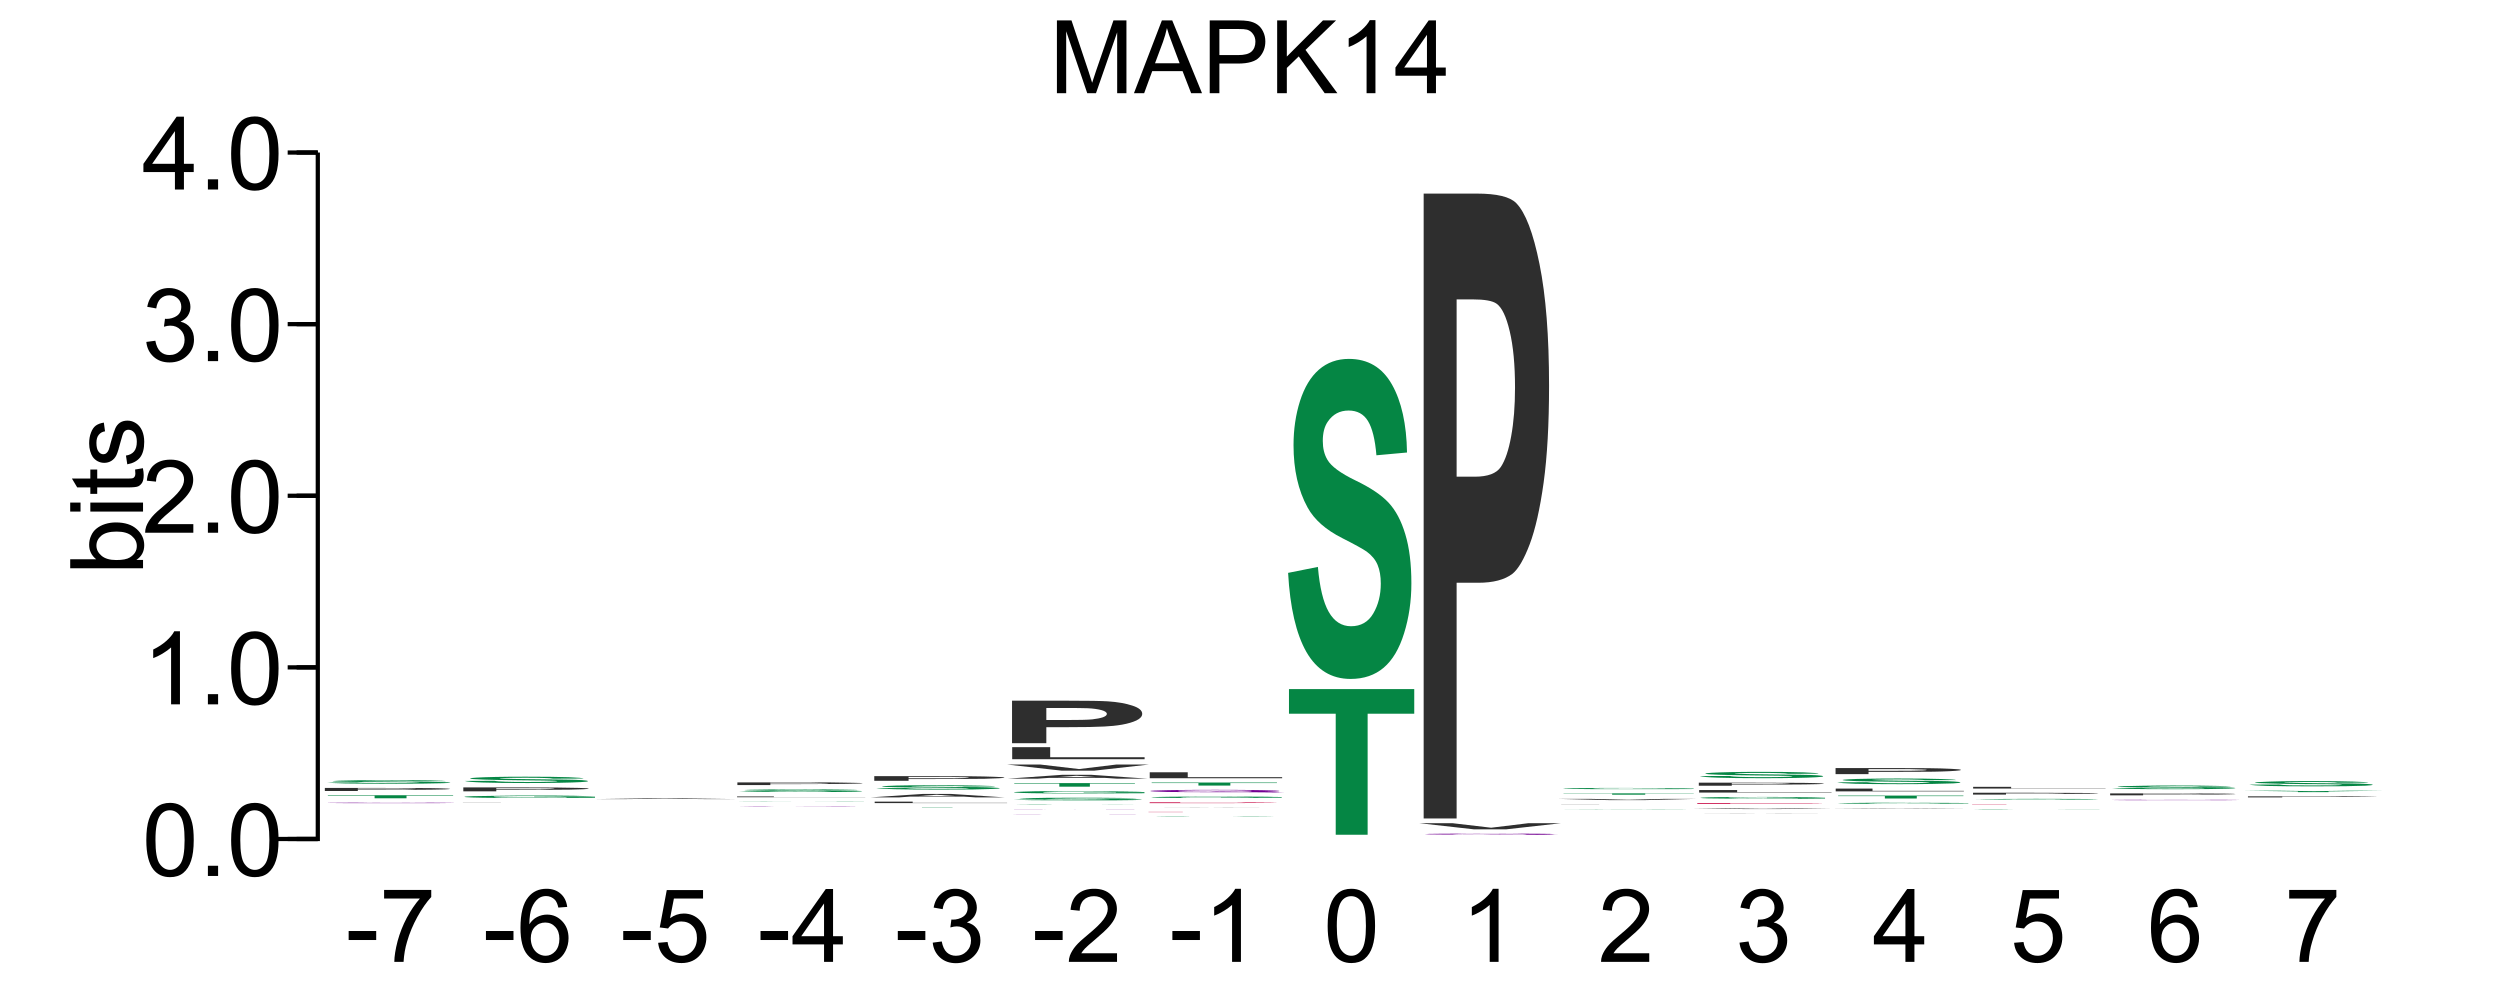 <?xml version="1.0" encoding="UTF-8"?>
<svg xmlns="http://www.w3.org/2000/svg" xmlns:xlink="http://www.w3.org/1999/xlink" width="295pt" height="119pt" viewBox="0 0 295 119" version="1.1">
<defs>
<g>
<symbol overflow="visible" id="glyph0-0">
<path style="stroke:none;" d="M 1.5 0 L 1.5 -7.5 L 7.5 -7.5 L 7.5 0 Z M 1.688 -0.188 L 7.312 -0.188 L 7.312 -7.312 L 1.688 -7.312 Z M 1.688 -0.188 "/>
</symbol>
<symbol overflow="visible" id="glyph0-1">
<path style="stroke:none;" d="M 0.891 0 L 0.891 -8.594 L 2.609 -8.594 L 4.641 -2.516 C 4.828 -1.941 4.961 -1.516 5.047 -1.234 C 5.141 -1.547 5.289 -2.004 5.5 -2.609 L 7.562 -8.594 L 9.094 -8.594 L 9.094 0 L 8 0 L 8 -7.188 L 5.5 0 L 4.469 0 L 1.984 -7.312 L 1.984 0 Z M 0.891 0 "/>
</symbol>
<symbol overflow="visible" id="glyph0-2">
<path style="stroke:none;" d="M -0.016 0 L 3.281 -8.594 L 4.5 -8.594 L 8.016 0 L 6.734 0 L 5.719 -2.609 L 2.141 -2.609 L 1.188 0 Z M 2.469 -3.531 L 5.375 -3.531 L 4.484 -5.906 C 4.203 -6.625 4 -7.219 3.875 -7.688 C 3.758 -7.133 3.602 -6.586 3.406 -6.047 Z M 2.469 -3.531 "/>
</symbol>
<symbol overflow="visible" id="glyph0-3">
<path style="stroke:none;" d="M 0.922 0 L 0.922 -8.594 L 4.172 -8.594 C 4.734 -8.594 5.164 -8.566 5.469 -8.516 C 5.895 -8.441 6.25 -8.305 6.531 -8.109 C 6.82 -7.91 7.051 -7.633 7.219 -7.281 C 7.395 -6.926 7.484 -6.535 7.484 -6.109 C 7.484 -5.379 7.25 -4.758 6.781 -4.25 C 6.32 -3.75 5.484 -3.5 4.266 -3.5 L 2.062 -3.5 L 2.062 0 Z M 2.062 -4.5 L 4.281 -4.5 C 5.02 -4.5 5.539 -4.633 5.844 -4.906 C 6.156 -5.188 6.312 -5.578 6.312 -6.078 C 6.312 -6.43 6.219 -6.734 6.031 -6.984 C 5.852 -7.242 5.617 -7.414 5.328 -7.5 C 5.129 -7.551 4.773 -7.578 4.266 -7.578 L 2.062 -7.578 Z M 2.062 -4.5 "/>
</symbol>
<symbol overflow="visible" id="glyph0-4">
<path style="stroke:none;" d="M 0.875 0 L 0.875 -8.594 L 2.016 -8.594 L 2.016 -4.328 L 6.281 -8.594 L 7.828 -8.594 L 4.219 -5.109 L 7.984 0 L 6.484 0 L 3.422 -4.344 L 2.016 -2.984 L 2.016 0 Z M 0.875 0 "/>
</symbol>
<symbol overflow="visible" id="glyph0-5">
<path style="stroke:none;" d="M 4.469 0 L 3.422 0 L 3.422 -6.719 C 3.16 -6.477 2.82 -6.234 2.406 -5.984 C 2 -5.742 1.633 -5.566 1.312 -5.453 L 1.312 -6.469 C 1.895 -6.75 2.406 -7.082 2.844 -7.469 C 3.289 -7.863 3.609 -8.25 3.797 -8.625 L 4.469 -8.625 Z M 4.469 0 "/>
</symbol>
<symbol overflow="visible" id="glyph0-6">
<path style="stroke:none;" d="M 3.875 0 L 3.875 -2.062 L 0.156 -2.062 L 0.156 -3.031 L 4.078 -8.594 L 4.938 -8.594 L 4.938 -3.031 L 6.094 -3.031 L 6.094 -2.062 L 4.938 -2.062 L 4.938 0 Z M 3.875 -3.031 L 3.875 -6.891 L 1.188 -3.031 Z M 3.875 -3.031 "/>
</symbol>
<symbol overflow="visible" id="glyph0-7">
<path style="stroke:none;" d="M 0.5 -4.234 C 0.5 -5.254 0.602 -6.07 0.812 -6.688 C 1.02 -7.312 1.328 -7.789 1.734 -8.125 C 2.148 -8.457 2.672 -8.625 3.297 -8.625 C 3.754 -8.625 4.156 -8.531 4.5 -8.344 C 4.852 -8.156 5.145 -7.883 5.375 -7.531 C 5.602 -7.188 5.781 -6.766 5.906 -6.266 C 6.031 -5.766 6.094 -5.086 6.094 -4.234 C 6.094 -3.223 5.988 -2.41 5.781 -1.797 C 5.582 -1.18 5.273 -0.703 4.859 -0.359 C 4.453 -0.023 3.93 0.141 3.297 0.141 C 2.473 0.141 1.82 -0.156 1.344 -0.75 C 0.781 -1.457 0.5 -2.617 0.5 -4.234 Z M 1.578 -4.234 C 1.578 -2.828 1.742 -1.891 2.078 -1.422 C 2.41 -0.953 2.816 -0.719 3.297 -0.719 C 3.785 -0.719 4.191 -0.953 4.516 -1.422 C 4.848 -1.891 5.016 -2.828 5.016 -4.234 C 5.016 -5.648 4.848 -6.586 4.516 -7.047 C 4.191 -7.516 3.781 -7.75 3.281 -7.75 C 2.801 -7.75 2.414 -7.547 2.125 -7.141 C 1.758 -6.617 1.578 -5.648 1.578 -4.234 Z M 1.578 -4.234 "/>
</symbol>
<symbol overflow="visible" id="glyph0-8">
<path style="stroke:none;" d="M 1.094 0 L 1.094 -1.203 L 2.297 -1.203 L 2.297 0 Z M 1.094 0 "/>
</symbol>
<symbol overflow="visible" id="glyph0-9">
<path style="stroke:none;" d="M 6.047 -1.016 L 6.047 0 L 0.359 0 C 0.359 -0.25 0.398 -0.492 0.484 -0.734 C 0.629 -1.117 0.859 -1.5 1.172 -1.875 C 1.492 -2.25 1.957 -2.68 2.562 -3.172 C 3.5 -3.941 4.129 -4.551 4.453 -5 C 4.785 -5.445 4.953 -5.867 4.953 -6.266 C 4.953 -6.68 4.801 -7.031 4.5 -7.312 C 4.195 -7.602 3.805 -7.75 3.328 -7.75 C 2.816 -7.75 2.41 -7.598 2.109 -7.297 C 1.805 -6.992 1.648 -6.57 1.641 -6.031 L 0.562 -6.141 C 0.633 -6.953 0.91 -7.566 1.391 -7.984 C 1.879 -8.41 2.535 -8.625 3.359 -8.625 C 4.18 -8.625 4.832 -8.395 5.312 -7.938 C 5.789 -7.477 6.031 -6.91 6.031 -6.234 C 6.031 -5.891 5.957 -5.551 5.812 -5.219 C 5.676 -4.895 5.441 -4.547 5.109 -4.172 C 4.785 -3.805 4.25 -3.305 3.5 -2.672 C 2.863 -2.141 2.453 -1.773 2.266 -1.578 C 2.086 -1.391 1.941 -1.203 1.828 -1.016 Z M 6.047 -1.016 "/>
</symbol>
<symbol overflow="visible" id="glyph0-10">
<path style="stroke:none;" d="M 0.5 -2.266 L 1.562 -2.406 C 1.676 -1.812 1.879 -1.379 2.172 -1.109 C 2.461 -0.848 2.816 -0.719 3.234 -0.719 C 3.734 -0.719 4.156 -0.891 4.5 -1.234 C 4.844 -1.578 5.016 -2.004 5.016 -2.516 C 5.016 -2.992 4.852 -3.391 4.531 -3.703 C 4.219 -4.023 3.816 -4.188 3.328 -4.188 C 3.129 -4.188 2.879 -4.145 2.578 -4.062 L 2.703 -5 C 2.773 -4.988 2.832 -4.984 2.875 -4.984 C 3.32 -4.984 3.723 -5.098 4.078 -5.328 C 4.441 -5.566 4.625 -5.93 4.625 -6.422 C 4.625 -6.805 4.492 -7.125 4.234 -7.375 C 3.973 -7.633 3.633 -7.766 3.219 -7.766 C 2.812 -7.766 2.469 -7.633 2.188 -7.375 C 1.914 -7.113 1.742 -6.727 1.672 -6.219 L 0.609 -6.406 C 0.734 -7.102 1.023 -7.645 1.484 -8.031 C 1.941 -8.426 2.508 -8.625 3.188 -8.625 C 3.656 -8.625 4.086 -8.52 4.484 -8.312 C 4.879 -8.113 5.18 -7.844 5.391 -7.5 C 5.598 -7.156 5.703 -6.785 5.703 -6.391 C 5.703 -6.023 5.602 -5.688 5.406 -5.375 C 5.207 -5.07 4.914 -4.832 4.531 -4.656 C 5.031 -4.539 5.422 -4.297 5.703 -3.922 C 5.984 -3.555 6.125 -3.094 6.125 -2.531 C 6.125 -1.781 5.848 -1.145 5.297 -0.625 C 4.754 -0.102 4.066 0.156 3.234 0.156 C 2.484 0.156 1.859 -0.066 1.359 -0.516 C 0.859 -0.973 0.57 -1.555 0.5 -2.266 Z M 0.5 -2.266 "/>
</symbol>
<symbol overflow="visible" id="glyph0-11">
<path style="stroke:none;" d="M 0.375 -2.578 L 0.375 -3.641 L 3.625 -3.641 L 3.625 -2.578 Z M 0.375 -2.578 "/>
</symbol>
<symbol overflow="visible" id="glyph0-12">
<path style="stroke:none;" d="M 0.562 -7.469 L 0.562 -8.484 L 6.125 -8.484 L 6.125 -7.656 C 5.582 -7.07 5.039 -6.297 4.5 -5.328 C 3.969 -4.367 3.555 -3.379 3.266 -2.359 C 3.047 -1.641 2.91 -0.852 2.859 0 L 1.766 0 C 1.773 -0.676 1.906 -1.492 2.156 -2.453 C 2.414 -3.41 2.781 -4.332 3.25 -5.219 C 3.727 -6.102 4.238 -6.852 4.781 -7.469 Z M 0.562 -7.469 "/>
</symbol>
<symbol overflow="visible" id="glyph0-13">
<path style="stroke:none;" d="M 5.969 -6.484 L 4.922 -6.406 C 4.828 -6.82 4.695 -7.125 4.531 -7.312 C 4.238 -7.613 3.883 -7.766 3.469 -7.766 C 3.133 -7.766 2.836 -7.672 2.578 -7.484 C 2.254 -7.234 1.992 -6.875 1.797 -6.406 C 1.609 -5.945 1.508 -5.289 1.5 -4.438 C 1.75 -4.82 2.055 -5.109 2.422 -5.297 C 2.797 -5.484 3.188 -5.578 3.594 -5.578 C 4.289 -5.578 4.883 -5.316 5.375 -4.797 C 5.875 -4.273 6.125 -3.609 6.125 -2.797 C 6.125 -2.254 6.004 -1.75 5.766 -1.281 C 5.535 -0.82 5.219 -0.469 4.812 -0.219 C 4.406 0.02 3.945 0.141 3.438 0.141 C 2.551 0.141 1.832 -0.18 1.281 -0.828 C 0.727 -1.473 0.453 -2.535 0.453 -4.016 C 0.453 -5.68 0.758 -6.891 1.375 -7.641 C 1.906 -8.297 2.625 -8.625 3.531 -8.625 C 4.207 -8.625 4.758 -8.43 5.188 -8.047 C 5.625 -7.672 5.883 -7.148 5.969 -6.484 Z M 1.672 -2.781 C 1.672 -2.414 1.742 -2.066 1.891 -1.734 C 2.047 -1.41 2.258 -1.16 2.531 -0.984 C 2.812 -0.805 3.109 -0.719 3.422 -0.719 C 3.859 -0.719 4.238 -0.895 4.562 -1.25 C 4.883 -1.613 5.047 -2.102 5.047 -2.719 C 5.047 -3.312 4.883 -3.781 4.562 -4.125 C 4.25 -4.469 3.852 -4.641 3.375 -4.641 C 2.895 -4.641 2.488 -4.469 2.156 -4.125 C 1.832 -3.781 1.672 -3.332 1.672 -2.781 Z M 1.672 -2.781 "/>
</symbol>
<symbol overflow="visible" id="glyph0-14">
<path style="stroke:none;" d="M 0.5 -2.25 L 1.609 -2.344 C 1.691 -1.801 1.879 -1.395 2.172 -1.125 C 2.473 -0.852 2.836 -0.719 3.266 -0.719 C 3.766 -0.719 4.191 -0.91 4.547 -1.297 C 4.898 -1.68 5.078 -2.188 5.078 -2.812 C 5.078 -3.414 4.906 -3.891 4.562 -4.234 C 4.227 -4.586 3.785 -4.766 3.234 -4.766 C 2.898 -4.766 2.594 -4.688 2.312 -4.531 C 2.039 -4.375 1.828 -4.176 1.672 -3.938 L 0.688 -4.062 L 1.516 -8.469 L 5.797 -8.469 L 5.797 -7.469 L 2.359 -7.469 L 1.906 -5.156 C 2.414 -5.52 2.953 -5.703 3.516 -5.703 C 4.266 -5.703 4.895 -5.441 5.406 -4.922 C 5.926 -4.398 6.188 -3.727 6.188 -2.906 C 6.188 -2.133 5.961 -1.461 5.516 -0.891 C 4.961 -0.203 4.211 0.141 3.266 0.141 C 2.484 0.141 1.844 -0.078 1.344 -0.516 C 0.852 -0.953 0.57 -1.531 0.5 -2.25 Z M 0.5 -2.25 "/>
</symbol>
<symbol overflow="visible" id="glyph1-0">
<path style="stroke:none;" d="M 0 -1.5 L -7.5 -1.5 L -7.5 -7.5 L 0 -7.5 Z M -0.188 -1.688 L -0.188 -7.312 L -7.312 -7.312 L -7.312 -1.688 Z M -0.188 -1.688 "/>
</symbol>
<symbol overflow="visible" id="glyph1-1">
<path style="stroke:none;" d="M 0 -1.766 L 0 -0.781 L -8.594 -0.781 L -8.594 -1.844 L -5.531 -1.844 C -6.082 -2.289 -6.359 -2.859 -6.359 -3.547 C -6.359 -3.93 -6.281 -4.289 -6.125 -4.625 C -5.977 -4.969 -5.766 -5.25 -5.484 -5.469 C -5.203 -5.695 -4.863 -5.875 -4.469 -6 C -4.07 -6.125 -3.648 -6.188 -3.203 -6.188 C -2.141 -6.188 -1.316 -5.922 -0.734 -5.391 C -0.148 -4.859 0.141 -4.227 0.141 -3.5 C 0.141 -2.758 -0.164 -2.18 -0.781 -1.766 Z M -3.156 -1.75 C -2.414 -1.75 -1.879 -1.852 -1.547 -2.062 C -1.004 -2.395 -0.734 -2.844 -0.734 -3.406 C -0.734 -3.863 -0.93 -4.258 -1.328 -4.594 C -1.723 -4.938 -2.32 -5.109 -3.125 -5.109 C -3.938 -5.109 -4.535 -4.945 -4.922 -4.625 C -5.305 -4.301 -5.5 -3.91 -5.5 -3.453 C -5.5 -2.992 -5.297 -2.594 -4.891 -2.25 C -4.492 -1.914 -3.914 -1.75 -3.156 -1.75 Z M -3.156 -1.75 "/>
</symbol>
<symbol overflow="visible" id="glyph1-2">
<path style="stroke:none;" d="M -7.375 -0.797 L -8.594 -0.797 L -8.594 -1.859 L -7.375 -1.859 Z M 0 -0.797 L -6.219 -0.797 L -6.219 -1.859 L 0 -1.859 Z M 0 -0.797 "/>
</symbol>
<symbol overflow="visible" id="glyph1-3">
<path style="stroke:none;" d="M -0.938 -3.094 L -0.016 -3.25 C 0.047 -2.945 0.078 -2.68 0.078 -2.453 C 0.078 -2.066 0.02 -1.77 -0.094 -1.562 C -0.219 -1.352 -0.379 -1.203 -0.578 -1.109 C -0.773 -1.023 -1.191 -0.984 -1.828 -0.984 L -5.406 -0.984 L -5.406 -0.219 L -6.219 -0.219 L -6.219 -0.984 L -7.766 -0.984 L -8.391 -2.031 L -6.219 -2.031 L -6.219 -3.094 L -5.406 -3.094 L -5.406 -2.031 L -1.766 -2.031 C -1.461 -2.031 -1.27 -2.047 -1.188 -2.078 C -1.102 -2.117 -1.035 -2.18 -0.984 -2.266 C -0.93 -2.348 -0.906 -2.469 -0.906 -2.625 C -0.906 -2.75 -0.914 -2.906 -0.938 -3.094 Z M -0.938 -3.094 "/>
</symbol>
<symbol overflow="visible" id="glyph1-4">
<path style="stroke:none;" d="M -1.859 -0.375 L -2.016 -1.406 C -1.598 -1.469 -1.281 -1.629 -1.062 -1.891 C -0.844 -2.16 -0.734 -2.539 -0.734 -3.031 C -0.734 -3.508 -0.828 -3.863 -1.016 -4.094 C -1.211 -4.332 -1.445 -4.453 -1.719 -4.453 C -1.957 -4.453 -2.145 -4.348 -2.281 -4.141 C -2.375 -3.992 -2.492 -3.633 -2.641 -3.062 C -2.836 -2.289 -3.004 -1.754 -3.141 -1.453 C -3.285 -1.16 -3.484 -0.938 -3.734 -0.781 C -3.984 -0.625 -4.266 -0.547 -4.578 -0.547 C -4.848 -0.547 -5.102 -0.609 -5.344 -0.734 C -5.582 -0.859 -5.781 -1.031 -5.938 -1.25 C -6.051 -1.414 -6.148 -1.641 -6.234 -1.922 C -6.316 -2.203 -6.359 -2.508 -6.359 -2.844 C -6.359 -3.32 -6.285 -3.742 -6.141 -4.109 C -6.004 -4.484 -5.816 -4.758 -5.578 -4.938 C -5.336 -5.113 -5.02 -5.234 -4.625 -5.297 L -4.484 -4.266 C -4.797 -4.223 -5.039 -4.086 -5.219 -3.859 C -5.406 -3.641 -5.5 -3.32 -5.5 -2.906 C -5.5 -2.426 -5.414 -2.082 -5.25 -1.875 C -5.094 -1.664 -4.906 -1.562 -4.688 -1.562 C -4.551 -1.562 -4.43 -1.602 -4.328 -1.688 C -4.211 -1.781 -4.117 -1.914 -4.047 -2.094 C -4.004 -2.195 -3.914 -2.508 -3.781 -3.031 C -3.57 -3.781 -3.406 -4.301 -3.281 -4.594 C -3.156 -4.883 -2.973 -5.113 -2.734 -5.281 C -2.492 -5.445 -2.191 -5.531 -1.828 -5.531 C -1.473 -5.531 -1.141 -5.426 -0.828 -5.219 C -0.523 -5.02 -0.285 -4.727 -0.109 -4.344 C 0.055 -3.957 0.141 -3.52 0.141 -3.031 C 0.141 -2.219 -0.023 -1.598 -0.359 -1.172 C -0.703 -0.754 -1.203 -0.488 -1.859 -0.375 Z M -1.859 -0.375 "/>
</symbol>
<symbol overflow="visible" id="glyph2-0">
<path style="stroke:none;" d="M 2.75 0 L 2.75 -0.047 L 13.75 -0.047 L 13.75 0 Z M 3.094 0 L 13.406 0 L 13.406 -0.047 L 3.094 -0.047 Z M 3.094 0 "/>
</symbol>
<symbol overflow="visible" id="glyph2-1">
<path style="stroke:none;" d="M 14.281 0 C 15.062 0 15.91 0 16.828 0 L 15.656 0 C 15.176 0 14.707 0 14.25 0 C 14.145 0 13.438 0 12.125 0 C 11.094 0 9.953 0 8.703 0 C 6.285 0 4.391 0 3.016 0 C 1.641 -0.008 0.953 -0.02 0.953 -0.031 C 0.953 -0.039 1.641 -0.047 3.016 -0.047 C 4.391 -0.055 6.254 -0.062 8.609 -0.062 C 10.953 -0.062 12.805 -0.055 14.172 -0.047 C 15.535 -0.047 16.219 -0.039 16.219 -0.031 C 16.219 -0.02 16.031 -0.016 15.656 -0.016 C 15.363 -0.016 14.906 -0.008 14.281 0 Z M 11.719 -0.016 C 12.125 -0.016 12.426 -0.016 12.625 -0.016 C 12.832 -0.023 12.938 -0.031 12.938 -0.031 C 12.938 -0.031 12.535 -0.031 11.734 -0.031 C 10.93 -0.039 9.883 -0.047 8.594 -0.047 C 7.301 -0.047 6.25 -0.039 5.438 -0.031 C 4.633 -0.031 4.234 -0.031 4.234 -0.031 C 4.234 -0.02 4.633 -0.016 5.438 -0.016 C 6.25 -0.016 7.27 -0.016 8.5 -0.016 C 8.957 -0.016 9.391 -0.016 9.797 -0.016 C 9.148 -0.016 8.492 -0.016 7.828 -0.016 L 8.719 -0.016 C 9.77 -0.016 10.77 -0.016 11.719 -0.016 Z M 11.719 -0.016 "/>
</symbol>
<symbol overflow="visible" id="glyph3-0">
<path style="stroke:none;" d="M 3.25 0 L 3.25 -0.312 L 16.25 -0.312 L 16.25 0 Z M 3.656 0 L 15.844 0 L 15.844 -0.297 L 3.656 -0.297 Z M 3.656 0 "/>
</symbol>
<symbol overflow="visible" id="glyph3-1">
<path style="stroke:none;" d="M 6.078 0 L 6.078 -0.297 L 0.562 -0.297 L 0.562 -0.359 L 15.344 -0.359 L 15.344 -0.297 L 9.844 -0.297 L 9.844 0 Z M 6.078 0 "/>
</symbol>
<symbol overflow="visible" id="glyph4-0">
<path style="stroke:none;" d="M 3.375 0 L 3.375 -0.312 L 16.875 -0.312 L 16.875 0 Z M 3.797 0 L 16.453 0 L 16.453 -0.297 L 3.797 -0.297 Z M 3.797 0 "/>
</symbol>
<symbol overflow="visible" id="glyph4-1">
<path style="stroke:none;" d="M 1.969 0 L 1.969 -0.359 L 8.234 -0.359 C 10.598 -0.359 12.145 -0.352 12.875 -0.344 C 13.977 -0.344 14.898 -0.332 15.641 -0.312 C 16.391 -0.289 16.766 -0.27 16.766 -0.25 C 16.766 -0.227 16.551 -0.207 16.125 -0.188 C 15.695 -0.176 15.148 -0.164 14.484 -0.156 C 13.816 -0.145 13.141 -0.141 12.453 -0.141 C 11.523 -0.129 10.176 -0.125 8.406 -0.125 L 5.859 -0.125 L 5.859 0 Z M 5.859 -0.297 L 5.859 -0.188 L 8 -0.188 C 9.539 -0.188 10.566 -0.188 11.078 -0.188 C 11.598 -0.195 12.004 -0.207 12.297 -0.219 C 12.598 -0.227 12.75 -0.238 12.75 -0.25 C 12.75 -0.258 12.539 -0.266 12.125 -0.266 C 11.719 -0.273 11.195 -0.285 10.562 -0.297 C 10.094 -0.297 9.156 -0.297 7.75 -0.297 Z M 5.859 -0.297 "/>
</symbol>
<symbol overflow="visible" id="glyph5-0">
<path style="stroke:none;" d="M 3.125 0 L 3.125 -0.344 L 15.625 -0.344 L 15.625 0 Z M 3.516 -0.016 L 15.234 -0.016 L 15.234 -0.344 L 3.516 -0.344 Z M 3.516 -0.016 "/>
</symbol>
<symbol overflow="visible" id="glyph5-1">
<path style="stroke:none;" d="M 0.906 -0.125 L 4.422 -0.141 C 4.629 -0.109 5.055 -0.086 5.703 -0.078 C 6.348 -0.066 7.223 -0.062 8.328 -0.062 C 9.492 -0.062 10.367 -0.066 10.953 -0.078 C 11.547 -0.086 11.844 -0.098 11.844 -0.109 C 11.844 -0.117 11.719 -0.125 11.469 -0.125 C 11.219 -0.133 10.785 -0.145 10.172 -0.156 C 9.742 -0.156 8.781 -0.16 7.281 -0.172 C 5.344 -0.18 3.984 -0.195 3.203 -0.219 C 2.098 -0.227 1.547 -0.254 1.547 -0.297 C 1.547 -0.305 1.801 -0.32 2.312 -0.344 C 2.832 -0.363 3.578 -0.379 4.547 -0.391 C 5.523 -0.398 6.703 -0.406 8.078 -0.406 C 10.328 -0.406 12.02 -0.395 13.156 -0.375 C 14.289 -0.352 14.883 -0.32 14.938 -0.281 L 11.328 -0.281 C 11.172 -0.301 10.836 -0.316 10.328 -0.328 C 9.828 -0.336 9.066 -0.344 8.047 -0.344 C 6.992 -0.344 6.172 -0.332 5.578 -0.312 C 5.191 -0.312 5 -0.305 5 -0.297 C 5 -0.285 5.18 -0.281 5.547 -0.281 C 5.992 -0.27 7.098 -0.258 8.859 -0.25 C 10.617 -0.238 11.922 -0.227 12.766 -0.219 C 13.609 -0.207 14.266 -0.191 14.734 -0.172 C 15.211 -0.16 15.453 -0.141 15.453 -0.109 C 15.453 -0.086 15.164 -0.066 14.594 -0.047 C 14.031 -0.035 13.227 -0.02 12.188 0 C 11.145 0.008 9.844 0.016 8.281 0.016 C 6.02 0.016 4.281 0.004 3.062 -0.016 C 1.852 -0.047 1.133 -0.082 0.906 -0.125 Z M 0.906 -0.125 "/>
</symbol>
<symbol overflow="visible" id="glyph6-0">
<path style="stroke:none;" d="M 3.875 0 L 3.875 -0.016 L 19.375 -0.016 L 19.375 0 Z M 4.359 0 L 18.891 0 L 18.891 -0.016 L 4.359 -0.016 Z M 4.359 0 "/>
</symbol>
<symbol overflow="visible" id="glyph6-1">
<path style="stroke:none;" d="M 2.375 0 L 2.375 -0.016 L 6.859 -0.016 L 6.859 0 L 18 0 Z M 2.375 0 "/>
</symbol>
<symbol overflow="visible" id="glyph7-0">
<path style="stroke:none;" d="M 2.875 0 L 2.875 -0.25 L 14.375 -0.25 L 14.375 0 Z M 3.234 0 L 14.016 0 L 14.016 -0.234 L 3.234 -0.234 Z M 3.234 0 "/>
</symbol>
<symbol overflow="visible" id="glyph7-1">
<path style="stroke:none;" d="M 9.328 -0.109 L 9.328 -0.156 L 16.5 -0.156 L 16.5 -0.031 C 15.801 -0.031 14.789 -0.023 13.469 -0.016 C 12.145 -0.004 10.805 0 9.453 0 C 7.734 0 6.234 -0.004 4.953 -0.016 C 3.672 -0.023 2.707 -0.039 2.062 -0.062 C 1.414 -0.082 1.094 -0.109 1.094 -0.141 C 1.094 -0.172 1.453 -0.195 2.172 -0.219 C 2.891 -0.238 3.941 -0.254 5.328 -0.266 C 6.391 -0.285 7.707 -0.297 9.281 -0.297 C 11.32 -0.297 12.914 -0.285 14.062 -0.266 C 15.219 -0.242 15.957 -0.223 16.281 -0.203 L 12.984 -0.188 C 12.754 -0.207 12.316 -0.219 11.672 -0.219 C 11.035 -0.227 10.238 -0.234 9.281 -0.234 C 7.82 -0.234 6.664 -0.223 5.812 -0.203 C 4.957 -0.191 4.531 -0.172 4.531 -0.141 C 4.531 -0.109 4.961 -0.082 5.828 -0.062 C 6.691 -0.051 7.832 -0.047 9.25 -0.047 C 9.938 -0.047 10.629 -0.047 11.328 -0.047 C 12.035 -0.055 12.641 -0.062 13.141 -0.062 L 13.141 -0.109 Z M 9.328 -0.109 "/>
</symbol>
<symbol overflow="visible" id="glyph8-0">
<path style="stroke:none;" d="M 3.375 0 L 3.375 -0.406 L 16.875 -0.406 L 16.875 0 Z M 3.797 -0.016 L 16.453 -0.016 L 16.453 -0.391 L 3.797 -0.391 Z M 3.797 -0.016 "/>
</symbol>
<symbol overflow="visible" id="glyph8-1">
<path style="stroke:none;" d="M 1.969 0 L 1.969 -0.469 L 8.234 -0.469 C 10.598 -0.469 12.145 -0.461 12.875 -0.453 C 13.977 -0.441 14.898 -0.426 15.641 -0.406 C 16.391 -0.383 16.766 -0.359 16.766 -0.328 C 16.766 -0.297 16.551 -0.27 16.125 -0.25 C 15.695 -0.227 15.148 -0.211 14.484 -0.203 C 13.816 -0.191 13.141 -0.188 12.453 -0.188 C 11.523 -0.176 10.176 -0.172 8.406 -0.172 L 5.859 -0.172 L 5.859 0 Z M 5.859 -0.375 L 5.859 -0.25 L 8 -0.25 C 9.539 -0.25 10.566 -0.25 11.078 -0.25 C 11.598 -0.258 12.004 -0.27 12.297 -0.281 C 12.598 -0.289 12.75 -0.305 12.75 -0.328 C 12.75 -0.336 12.539 -0.348 12.125 -0.359 C 11.719 -0.367 11.195 -0.375 10.562 -0.375 C 10.094 -0.375 9.156 -0.375 7.75 -0.375 Z M 5.859 -0.375 "/>
</symbol>
<symbol overflow="visible" id="glyph9-0">
<path style="stroke:none;" d="M 3.125 0 L 3.125 -0.625 L 15.625 -0.625 L 15.625 0 Z M 3.516 -0.016 L 15.234 -0.016 L 15.234 -0.609 L 3.516 -0.609 Z M 3.516 -0.016 "/>
</symbol>
<symbol overflow="visible" id="glyph9-1">
<path style="stroke:none;" d="M 0.906 -0.234 L 4.422 -0.25 C 4.629 -0.195 5.055 -0.16 5.703 -0.141 C 6.348 -0.117 7.223 -0.109 8.328 -0.109 C 9.492 -0.109 10.367 -0.117 10.953 -0.141 C 11.547 -0.16 11.844 -0.18 11.844 -0.203 C 11.844 -0.223 11.719 -0.238 11.469 -0.25 C 11.219 -0.258 10.785 -0.27 10.172 -0.281 C 9.742 -0.289 8.781 -0.301 7.281 -0.312 C 5.344 -0.332 3.984 -0.359 3.203 -0.391 C 2.098 -0.422 1.547 -0.469 1.547 -0.531 C 1.547 -0.562 1.801 -0.594 2.312 -0.625 C 2.832 -0.656 3.578 -0.68 4.547 -0.703 C 5.523 -0.723 6.703 -0.734 8.078 -0.734 C 10.328 -0.734 12.02 -0.711 13.156 -0.672 C 14.289 -0.629 14.883 -0.578 14.938 -0.516 L 11.328 -0.5 C 11.172 -0.539 10.836 -0.566 10.328 -0.578 C 9.828 -0.598 9.066 -0.609 8.047 -0.609 C 6.992 -0.609 6.172 -0.598 5.578 -0.578 C 5.191 -0.566 5 -0.551 5 -0.531 C 5 -0.52 5.18 -0.508 5.547 -0.5 C 5.992 -0.477 7.098 -0.457 8.859 -0.438 C 10.617 -0.426 11.922 -0.41 12.766 -0.391 C 13.609 -0.379 14.266 -0.359 14.734 -0.328 C 15.211 -0.297 15.453 -0.254 15.453 -0.203 C 15.453 -0.16 15.164 -0.125 14.594 -0.094 C 14.031 -0.062 13.227 -0.035 12.188 -0.016 C 11.145 0.004 9.844 0.016 8.281 0.016 C 6.02 0.016 4.281 -0.004 3.062 -0.047 C 1.852 -0.086 1.133 -0.148 0.906 -0.234 Z M 0.906 -0.234 "/>
</symbol>
<symbol overflow="visible" id="glyph10-0">
<path style="stroke:none;" d="M 2.875 0 L 2.875 -0.078 L 14.375 -0.078 L 14.375 0 Z M 3.234 0 L 14.016 0 L 14.016 -0.078 L 3.234 -0.078 Z M 3.234 0 "/>
</symbol>
<symbol overflow="visible" id="glyph10-1">
<path style="stroke:none;" d="M 16.516 0 L 12.906 0 L 11.469 -0.016 L 4.891 -0.016 L 3.531 0 L 0 0 L 6.406 -0.094 L 9.922 -0.094 Z M 10.406 -0.031 L 8.125 -0.062 L 5.906 -0.031 Z M 10.406 -0.031 "/>
</symbol>
<symbol overflow="visible" id="glyph11-0">
<path style="stroke:none;" d="M 2.625 0 L 2.625 -0.031 L 13.125 -0.031 L 13.125 0 Z M 2.953 0 L 12.797 0 L 12.797 -0.031 L 2.953 -0.031 Z M 2.953 0 "/>
</symbol>
<symbol overflow="visible" id="glyph11-1">
<path style="stroke:none;" d="M 13.625 0 C 14.375 0 15.188 0 16.062 0 L 14.938 0 C 14.477 0 14.031 0 13.594 0 C 13.5 0 12.828 0 11.578 0 C 10.586 0 9.5 0 8.312 0 C 6 0 4.188 0 2.875 0 C 1.562 -0.008 0.906 -0.016 0.906 -0.016 C 0.906 -0.023 1.562 -0.031 2.875 -0.031 C 4.188 -0.031 5.969 -0.031 8.219 -0.031 C 10.445 -0.031 12.211 -0.031 13.516 -0.031 C 14.828 -0.031 15.484 -0.023 15.484 -0.016 C 15.484 -0.016 15.301 -0.016 14.938 -0.016 C 14.664 -0.004 14.227 0 13.625 0 Z M 11.188 -0.016 C 11.57 -0.016 11.863 -0.016 12.062 -0.016 C 12.258 -0.016 12.359 -0.016 12.359 -0.016 C 12.359 -0.023 11.973 -0.031 11.203 -0.031 C 10.441 -0.031 9.441 -0.031 8.203 -0.031 C 6.961 -0.031 5.957 -0.031 5.188 -0.031 C 4.426 -0.031 4.047 -0.023 4.047 -0.016 C 4.047 -0.016 4.426 -0.008 5.188 0 C 5.957 0 6.93 0 8.109 0 C 8.547 0 8.961 0 9.359 0 C 8.734 0 8.102 -0.004 7.469 -0.016 L 8.328 -0.016 C 9.328 -0.016 10.281 -0.016 11.188 -0.016 Z M 11.188 -0.016 "/>
</symbol>
<symbol overflow="visible" id="glyph12-0">
<path style="stroke:none;" d="M 2.75 0 L 2.75 -0.031 L 13.75 -0.031 L 13.75 0 Z M 3.094 0 L 13.406 0 L 13.406 -0.031 L 3.094 -0.031 Z M 3.094 0 "/>
</symbol>
<symbol overflow="visible" id="glyph12-1">
<path style="stroke:none;" d="M 8.922 -0.016 L 15.781 -0.016 L 15.781 0 C 15.113 0 14.145 0 12.875 0 C 11.613 0 10.336 0 9.047 0 C 7.398 0 5.961 0 4.734 0 C 3.516 0 2.594 0 1.969 0 C 1.352 -0.008 1.047 -0.016 1.047 -0.016 C 1.047 -0.016 1.391 -0.016 2.078 -0.016 C 2.766 -0.023 3.773 -0.031 5.109 -0.031 C 6.117 -0.031 7.375 -0.031 8.875 -0.031 C 10.832 -0.031 12.359 -0.031 13.453 -0.031 C 14.555 -0.031 15.266 -0.023 15.578 -0.016 L 12.422 -0.016 C 12.191 -0.016 11.77 -0.016 11.156 -0.016 C 10.551 -0.023 9.789 -0.031 8.875 -0.031 C 7.488 -0.031 6.383 -0.023 5.562 -0.016 C 4.738 -0.016 4.328 -0.016 4.328 -0.016 C 4.328 -0.016 4.742 -0.008 5.578 0 C 6.41 0 7.5 0 8.844 0 C 9.508 0 10.176 0 10.844 0 C 11.508 0 12.082 0 12.562 0 L 12.562 -0.016 Z M 8.922 -0.016 "/>
</symbol>
<symbol overflow="visible" id="glyph13-0">
<path style="stroke:none;" d="M 3.75 0 L 3.75 -0.094 L 18.75 -0.094 L 18.75 0 Z M 4.219 0 L 18.281 0 L 18.281 -0.094 L 4.219 -0.094 Z M 4.219 0 "/>
</symbol>
<symbol overflow="visible" id="glyph13-1">
<path style="stroke:none;" d="M 2.297 0 L 2.297 -0.094 L 6.641 -0.094 L 6.641 -0.016 L 17.422 -0.016 L 17.422 0 Z M 2.297 0 "/>
</symbol>
<symbol overflow="visible" id="glyph14-0">
<path style="stroke:none;" d="M 3.125 0 L 3.125 -0.266 L 15.625 -0.266 L 15.625 0 Z M 3.516 0 L 15.234 0 L 15.234 -0.266 L 3.516 -0.266 Z M 3.516 0 "/>
</symbol>
<symbol overflow="visible" id="glyph14-1">
<path style="stroke:none;" d="M 0.906 -0.094 L 4.422 -0.109 C 4.629 -0.086 5.055 -0.07 5.703 -0.062 C 6.348 -0.051 7.223 -0.047 8.328 -0.047 C 9.492 -0.047 10.367 -0.051 10.953 -0.062 C 11.547 -0.07 11.844 -0.082 11.844 -0.094 C 11.844 -0.094 11.719 -0.094 11.469 -0.094 C 11.219 -0.102 10.785 -0.113 10.172 -0.125 C 9.742 -0.125 8.781 -0.129 7.281 -0.141 C 5.344 -0.141 3.984 -0.148 3.203 -0.172 C 2.098 -0.18 1.547 -0.203 1.547 -0.234 C 1.547 -0.242 1.801 -0.254 2.312 -0.266 C 2.832 -0.273 3.578 -0.285 4.547 -0.297 C 5.523 -0.305 6.703 -0.312 8.078 -0.312 C 10.328 -0.312 12.02 -0.301 13.156 -0.281 C 14.289 -0.27 14.883 -0.25 14.938 -0.219 L 11.328 -0.219 C 11.172 -0.227 10.836 -0.238 10.328 -0.25 C 9.828 -0.258 9.066 -0.266 8.047 -0.266 C 6.992 -0.266 6.172 -0.258 5.578 -0.25 C 5.191 -0.238 5 -0.234 5 -0.234 C 5 -0.223 5.18 -0.219 5.547 -0.219 C 5.992 -0.207 7.098 -0.195 8.859 -0.188 C 10.617 -0.188 11.922 -0.18 12.766 -0.172 C 13.609 -0.16 14.266 -0.148 14.734 -0.141 C 15.211 -0.129 15.453 -0.113 15.453 -0.094 C 15.453 -0.07 15.164 -0.051 14.594 -0.031 C 14.031 -0.02 13.227 -0.008 12.188 0 C 11.145 0 9.844 0 8.281 0 C 6.02 0 4.281 -0.004 3.062 -0.016 C 1.852 -0.035 1.133 -0.062 0.906 -0.094 Z M 0.906 -0.094 "/>
</symbol>
<symbol overflow="visible" id="glyph15-0">
<path style="stroke:none;" d="M 3.375 0 L 3.375 -0.281 L 16.875 -0.281 L 16.875 0 Z M 3.797 0 L 16.453 0 L 16.453 -0.266 L 3.797 -0.266 Z M 3.797 0 "/>
</symbol>
<symbol overflow="visible" id="glyph15-1">
<path style="stroke:none;" d="M 1.969 0 L 1.969 -0.312 L 8.234 -0.312 C 10.598 -0.312 12.145 -0.312 12.875 -0.312 C 13.977 -0.301 14.898 -0.285 15.641 -0.266 C 16.391 -0.254 16.766 -0.238 16.766 -0.219 C 16.766 -0.195 16.551 -0.18 16.125 -0.172 C 15.695 -0.16 15.148 -0.148 14.484 -0.141 C 13.816 -0.129 13.141 -0.125 12.453 -0.125 C 11.523 -0.113 10.176 -0.109 8.406 -0.109 L 5.859 -0.109 L 5.859 0 Z M 5.859 -0.266 L 5.859 -0.172 L 8 -0.172 C 9.539 -0.172 10.566 -0.172 11.078 -0.172 C 11.598 -0.18 12.004 -0.188 12.297 -0.188 C 12.598 -0.195 12.75 -0.207 12.75 -0.219 C 12.75 -0.227 12.539 -0.234 12.125 -0.234 C 11.719 -0.242 11.195 -0.254 10.562 -0.266 C 10.094 -0.266 9.156 -0.266 7.75 -0.266 Z M 5.859 -0.266 "/>
</symbol>
<symbol overflow="visible" id="glyph16-0">
<path style="stroke:none;" d="M 3.125 0 L 3.125 -0.031 L 15.625 -0.031 L 15.625 0 Z M 3.516 0 L 15.234 0 L 15.234 -0.031 L 3.516 -0.031 Z M 3.516 0 "/>
</symbol>
<symbol overflow="visible" id="glyph16-1">
<path style="stroke:none;" d="M 5.844 0 L 5.844 -0.031 L 0.531 -0.031 L 14.766 -0.031 L 9.453 -0.031 L 9.453 0 Z M 5.844 0 "/>
</symbol>
<symbol overflow="visible" id="glyph17-0">
<path style="stroke:none;" d="M 3.875 0 L 3.875 -0.141 L 19.375 -0.141 L 19.375 0 Z M 4.359 0 L 18.891 0 L 18.891 -0.141 L 4.359 -0.141 Z M 4.359 0 "/>
</symbol>
<symbol overflow="visible" id="glyph17-1">
<path style="stroke:none;" d="M 2.375 0 L 2.375 -0.172 L 6.859 -0.172 L 6.859 -0.031 L 18 -0.031 L 18 0 Z M 2.375 0 "/>
</symbol>
<symbol overflow="visible" id="glyph18-0">
<path style="stroke:none;" d="M 2.75 0 L 2.75 -0.359 L 13.75 -0.359 L 13.75 0 Z M 3.094 -0.016 L 13.406 -0.016 L 13.406 -0.344 L 3.094 -0.344 Z M 3.094 -0.016 "/>
</symbol>
<symbol overflow="visible" id="glyph18-1">
<path style="stroke:none;" d="M 15.797 0 L 12.344 0 L 10.969 -0.094 L 4.672 -0.094 L 3.375 0 L 0 0 L 6.141 -0.406 L 9.5 -0.406 Z M 9.953 -0.156 L 7.781 -0.312 L 5.656 -0.156 Z M 9.953 -0.156 "/>
</symbol>
<symbol overflow="visible" id="glyph19-0">
<path style="stroke:none;" d="M 3.125 0 L 3.125 -0.438 L 15.625 -0.438 L 15.625 0 Z M 3.516 -0.016 L 15.234 -0.016 L 15.234 -0.422 L 3.516 -0.422 Z M 3.516 -0.016 "/>
</symbol>
<symbol overflow="visible" id="glyph19-1">
<path style="stroke:none;" d="M 0.906 -0.156 L 4.422 -0.172 C 4.629 -0.141 5.055 -0.113 5.703 -0.094 C 6.348 -0.082 7.223 -0.078 8.328 -0.078 C 9.492 -0.078 10.367 -0.082 10.953 -0.094 C 11.547 -0.113 11.844 -0.129 11.844 -0.141 C 11.844 -0.148 11.719 -0.16 11.469 -0.172 C 11.219 -0.18 10.785 -0.188 10.172 -0.188 C 9.742 -0.195 8.781 -0.207 7.281 -0.219 C 5.344 -0.227 3.984 -0.242 3.203 -0.266 C 2.098 -0.285 1.547 -0.316 1.547 -0.359 C 1.547 -0.379 1.801 -0.398 2.312 -0.422 C 2.832 -0.453 3.578 -0.473 4.547 -0.484 C 5.523 -0.492 6.703 -0.5 8.078 -0.5 C 10.328 -0.5 12.02 -0.484 13.156 -0.453 C 14.289 -0.43 14.883 -0.398 14.938 -0.359 L 11.328 -0.344 C 11.172 -0.375 10.836 -0.395 10.328 -0.406 C 9.828 -0.414 9.066 -0.422 8.047 -0.422 C 6.992 -0.422 6.172 -0.41 5.578 -0.391 C 5.191 -0.391 5 -0.379 5 -0.359 C 5 -0.359 5.18 -0.352 5.547 -0.344 C 5.992 -0.332 7.098 -0.32 8.859 -0.312 C 10.617 -0.301 11.922 -0.289 12.766 -0.281 C 13.609 -0.27 14.266 -0.25 14.734 -0.219 C 15.211 -0.195 15.453 -0.172 15.453 -0.141 C 15.453 -0.109 15.164 -0.082 14.594 -0.062 C 14.031 -0.039 13.227 -0.02 12.188 0 C 11.145 0.008 9.844 0.016 8.281 0.016 C 6.02 0.016 4.281 0 3.062 -0.031 C 1.852 -0.062 1.133 -0.102 0.906 -0.156 Z M 0.906 -0.156 "/>
</symbol>
<symbol overflow="visible" id="glyph20-0">
<path style="stroke:none;" d="M 3.5 0 L 3.5 -0.469 L 17.5 -0.469 L 17.5 0 Z M 3.938 -0.016 L 17.062 -0.016 L 17.062 -0.469 L 3.938 -0.469 Z M 3.938 -0.016 "/>
</symbol>
<symbol overflow="visible" id="glyph20-1">
<path style="stroke:none;" d="M 2.031 0 L 2.031 -0.547 L 8.531 -0.547 C 10.988 -0.547 12.594 -0.539 13.344 -0.531 C 14.488 -0.52 15.445 -0.5 16.219 -0.469 C 17 -0.445 17.391 -0.414 17.391 -0.375 C 17.391 -0.344 17.164 -0.316 16.719 -0.297 C 16.27 -0.273 15.703 -0.254 15.016 -0.234 C 14.328 -0.223 13.629 -0.219 12.922 -0.219 C 11.953 -0.207 10.551 -0.203 8.719 -0.203 L 6.078 -0.203 L 6.078 0 Z M 6.078 -0.453 L 6.078 -0.297 L 8.297 -0.297 C 9.891 -0.297 10.957 -0.297 11.5 -0.297 C 12.039 -0.305 12.461 -0.316 12.766 -0.328 C 13.066 -0.348 13.219 -0.363 13.219 -0.375 C 13.219 -0.395 13.004 -0.41 12.578 -0.422 C 12.148 -0.43 11.609 -0.441 10.953 -0.453 C 10.473 -0.453 9.504 -0.453 8.047 -0.453 Z M 6.078 -0.453 "/>
</symbol>
<symbol overflow="visible" id="glyph21-0">
<path style="stroke:none;" d="M 2.625 0 L 2.625 -0.016 L 13.125 -0.016 L 13.125 0 Z M 2.953 0 L 12.797 0 L 12.797 -0.016 L 2.953 -0.016 Z M 2.953 0 "/>
</symbol>
<symbol overflow="visible" id="glyph21-1">
<path style="stroke:none;" d="M 13.625 0 C 14.375 0 15.188 0 16.062 0 L 14.938 0 C 14.477 0 14.031 0 13.594 0 C 13.5 0 12.828 0 11.578 0 C 10.586 0 9.5 0 8.312 0 C 6 0 4.188 0 2.875 0 C 1.562 0 0.906 -0.004 0.906 -0.016 C 0.906 -0.016 1.562 -0.016 2.875 -0.016 C 4.188 -0.016 5.969 -0.016 8.219 -0.016 C 10.445 -0.016 12.211 -0.016 13.516 -0.016 C 14.828 -0.016 15.484 -0.016 15.484 -0.016 C 15.484 -0.004 15.301 0 14.938 0 C 14.664 0 14.227 0 13.625 0 Z M 11.188 0 C 11.57 0 11.863 0 12.062 0 C 12.258 0 12.359 -0.004 12.359 -0.016 C 12.359 -0.016 11.973 -0.016 11.203 -0.016 C 10.441 -0.016 9.441 -0.016 8.203 -0.016 C 6.961 -0.016 5.957 -0.016 5.188 -0.016 C 4.426 -0.016 4.047 -0.016 4.047 -0.016 C 4.047 -0.004 4.426 0 5.188 0 C 5.957 0 6.93 0 8.109 0 C 8.547 0 8.961 0 9.359 0 C 8.734 0 8.102 0 7.469 0 L 8.328 0 C 9.328 0 10.281 0 11.188 0 Z M 11.188 0 "/>
</symbol>
<symbol overflow="visible" id="glyph22-0">
<path style="stroke:none;" d="M 3.125 0 L 3.125 -0.016 L 15.625 -0.016 L 15.625 0 Z M 3.516 0 L 15.234 0 L 15.234 -0.016 L 3.516 -0.016 Z M 3.516 0 "/>
</symbol>
<symbol overflow="visible" id="glyph22-1">
<path style="stroke:none;" d="M 1.859 0 L 1.859 -0.016 L 5.375 -0.016 L 12.703 0 L 12.703 -0.016 L 16.047 -0.016 L 16.047 0 L 12.422 0 L 5.219 -0.016 L 5.219 0 Z M 1.859 0 "/>
</symbol>
<symbol overflow="visible" id="glyph23-0">
<path style="stroke:none;" d="M 3 0 L 3 -0.031 L 15 -0.031 L 15 0 Z M 3.375 0 L 14.625 0 L 14.625 -0.031 L 3.375 -0.031 Z M 3.375 0 "/>
</symbol>
<symbol overflow="visible" id="glyph23-1">
<path style="stroke:none;" d="M 12.734 -0.016 L 16.109 -0.016 C 15.586 -0.004 14.727 0 13.531 0 C 12.332 0 10.812 0 8.969 0 C 6.688 0 4.812 0 3.344 0 C 1.875 -0.008 1.141 -0.016 1.141 -0.016 C 1.141 -0.023 1.875 -0.031 3.344 -0.031 C 4.82 -0.031 6.766 -0.031 9.172 -0.031 C 11.273 -0.031 12.984 -0.031 14.297 -0.031 C 15.078 -0.031 15.664 -0.031 16.062 -0.031 L 12.625 -0.031 C 12.414 -0.031 11.988 -0.031 11.344 -0.031 C 10.707 -0.031 9.926 -0.031 9 -0.031 C 7.727 -0.031 6.695 -0.031 5.906 -0.031 C 5.113 -0.031 4.719 -0.023 4.719 -0.016 C 4.719 -0.016 5.109 -0.008 5.891 0 C 6.672 0 7.688 0 8.938 0 C 9.852 0 10.645 0 11.312 0 C 11.977 -0.008 12.453 -0.016 12.734 -0.016 Z M 12.734 -0.016 "/>
</symbol>
<symbol overflow="visible" id="glyph24-0">
<path style="stroke:none;" d="M 3.25 0 L 3.25 -0.266 L 16.25 -0.266 L 16.25 0 Z M 3.656 0 L 15.844 0 L 15.844 -0.25 L 3.656 -0.25 Z M 3.656 0 "/>
</symbol>
<symbol overflow="visible" id="glyph24-1">
<path style="stroke:none;" d="M 0.938 -0.094 L 4.594 -0.109 C 4.812 -0.086 5.254 -0.07 5.922 -0.062 C 6.598 -0.051 7.508 -0.047 8.656 -0.047 C 9.863 -0.047 10.773 -0.051 11.391 -0.062 C 12.004 -0.07 12.312 -0.078 12.312 -0.078 C 12.312 -0.086 12.18 -0.094 11.922 -0.094 C 11.672 -0.102 11.223 -0.109 10.578 -0.109 C 10.141 -0.117 9.133 -0.125 7.562 -0.125 C 5.551 -0.133 4.141 -0.145 3.328 -0.156 C 2.18 -0.176 1.609 -0.195 1.609 -0.219 C 1.609 -0.227 1.875 -0.238 2.406 -0.25 C 2.945 -0.27 3.723 -0.285 4.734 -0.297 C 5.754 -0.305 6.977 -0.312 8.406 -0.312 C 10.738 -0.312 12.492 -0.301 13.672 -0.281 C 14.859 -0.258 15.484 -0.238 15.547 -0.219 L 11.781 -0.203 C 11.625 -0.223 11.281 -0.234 10.75 -0.234 C 10.219 -0.242 9.422 -0.25 8.359 -0.25 C 7.273 -0.25 6.422 -0.242 5.797 -0.234 C 5.398 -0.234 5.203 -0.227 5.203 -0.219 C 5.203 -0.219 5.391 -0.211 5.766 -0.203 C 6.234 -0.191 7.379 -0.18 9.203 -0.172 C 11.035 -0.172 12.391 -0.164 13.266 -0.156 C 14.148 -0.156 14.836 -0.145 15.328 -0.125 C 15.828 -0.113 16.078 -0.098 16.078 -0.078 C 16.078 -0.066 15.781 -0.051 15.188 -0.031 C 14.594 -0.02 13.754 -0.008 12.672 0 C 11.586 0 10.238 0 8.625 0 C 6.27 0 4.461 -0.004 3.203 -0.016 C 1.941 -0.035 1.188 -0.062 0.938 -0.094 Z M 0.938 -0.094 "/>
</symbol>
<symbol overflow="visible" id="glyph25-0">
<path style="stroke:none;" d="M 2.875 0 L 2.875 -0.25 L 14.375 -0.25 L 14.375 0 Z M 3.234 0 L 14.016 0 L 14.016 -0.25 L 3.234 -0.25 Z M 3.234 0 "/>
</symbol>
<symbol overflow="visible" id="glyph25-1">
<path style="stroke:none;" d="M 9.328 -0.109 L 9.328 -0.156 L 16.5 -0.156 L 16.5 -0.031 C 15.801 -0.031 14.789 -0.023 13.469 -0.016 C 12.145 -0.004 10.805 0 9.453 0 C 7.734 0 6.234 -0.004 4.953 -0.016 C 3.672 -0.023 2.707 -0.039 2.062 -0.062 C 1.414 -0.094 1.094 -0.117 1.094 -0.141 C 1.094 -0.172 1.453 -0.195 2.172 -0.219 C 2.891 -0.25 3.941 -0.27 5.328 -0.281 C 6.391 -0.289 7.707 -0.297 9.281 -0.297 C 11.32 -0.297 12.914 -0.285 14.062 -0.266 C 15.219 -0.254 15.957 -0.238 16.281 -0.219 L 12.984 -0.203 C 12.754 -0.211 12.316 -0.223 11.672 -0.234 C 11.035 -0.242 10.238 -0.25 9.281 -0.25 C 7.82 -0.25 6.664 -0.238 5.812 -0.219 C 4.957 -0.207 4.531 -0.18 4.531 -0.141 C 4.531 -0.109 4.961 -0.082 5.828 -0.062 C 6.691 -0.051 7.832 -0.047 9.25 -0.047 C 9.938 -0.047 10.629 -0.047 11.328 -0.047 C 12.035 -0.055 12.641 -0.066 13.141 -0.078 L 13.141 -0.109 Z M 9.328 -0.109 "/>
</symbol>
<symbol overflow="visible" id="glyph26-0">
<path style="stroke:none;" d="M 3.125 0 L 3.125 -0.375 L 15.625 -0.375 L 15.625 0 Z M 3.516 -0.016 L 15.234 -0.016 L 15.234 -0.359 L 3.516 -0.359 Z M 3.516 -0.016 "/>
</symbol>
<symbol overflow="visible" id="glyph26-1">
<path style="stroke:none;" d="M 5.844 0 L 5.844 -0.359 L 0.531 -0.359 L 0.531 -0.422 L 14.766 -0.422 L 14.766 -0.359 L 9.453 -0.359 L 9.453 0 Z M 5.844 0 "/>
</symbol>
<symbol overflow="visible" id="glyph27-0">
<path style="stroke:none;" d="M 2.875 0 L 2.875 -0.406 L 14.375 -0.406 L 14.375 0 Z M 3.234 -0.016 L 14.016 -0.016 L 14.016 -0.391 L 3.234 -0.391 Z M 3.234 -0.016 "/>
</symbol>
<symbol overflow="visible" id="glyph27-1">
<path style="stroke:none;" d="M 16.516 0 L 12.906 0 L 11.469 -0.094 L 4.891 -0.094 L 3.531 0 L 0 0 L 6.406 -0.453 L 9.922 -0.453 Z M 10.406 -0.188 L 8.125 -0.344 L 5.906 -0.188 Z M 10.406 -0.188 "/>
</symbol>
<symbol overflow="visible" id="glyph28-0">
<path style="stroke:none;" d="M 3.125 0 L 3.125 -0.625 L 15.625 -0.625 L 15.625 0 Z M 3.516 -0.016 L 15.234 -0.016 L 15.234 -0.609 L 3.516 -0.609 Z M 3.516 -0.016 "/>
</symbol>
<symbol overflow="visible" id="glyph28-1">
<path style="stroke:none;" d="M 6.391 0 L -0.016 -0.719 L 3.906 -0.719 L 8.438 -0.188 L 12.812 -0.719 L 16.656 -0.719 L 10.234 0 Z M 6.391 0 "/>
</symbol>
<symbol overflow="visible" id="glyph29-0">
<path style="stroke:none;" d="M 3.875 0 L 3.875 -1.25 L 19.375 -1.25 L 19.375 0 Z M 4.359 -0.031 L 18.891 -0.031 L 18.891 -1.219 L 4.359 -1.219 Z M 4.359 -0.031 "/>
</symbol>
<symbol overflow="visible" id="glyph29-1">
<path style="stroke:none;" d="M 2.375 0 L 2.375 -1.422 L 6.859 -1.422 L 6.859 -0.234 L 18 -0.234 L 18 0 Z M 2.375 0 "/>
</symbol>
<symbol overflow="visible" id="glyph30-0">
<path style="stroke:none;" d="M 3.5 0 L 3.5 -4.375 L 17.5 -4.375 L 17.5 0 Z M 3.938 -0.109 L 17.062 -0.109 L 17.062 -4.266 L 3.938 -4.266 Z M 3.938 -0.109 "/>
</symbol>
<symbol overflow="visible" id="glyph30-1">
<path style="stroke:none;" d="M 2.031 0 L 2.031 -5.016 L 8.531 -5.016 C 10.988 -5.016 12.594 -4.988 13.344 -4.938 C 14.488 -4.863 15.445 -4.695 16.219 -4.438 C 17 -4.188 17.391 -3.863 17.391 -3.469 C 17.391 -3.164 17.164 -2.906 16.719 -2.688 C 16.27 -2.477 15.703 -2.312 15.016 -2.188 C 14.328 -2.07 13.629 -2 12.922 -1.969 C 11.953 -1.914 10.551 -1.891 8.719 -1.891 L 6.078 -1.891 L 6.078 0 Z M 6.078 -4.156 L 6.078 -2.734 L 8.297 -2.734 C 9.891 -2.734 10.957 -2.758 11.5 -2.812 C 12.039 -2.875 12.461 -2.957 12.766 -3.062 C 13.066 -3.176 13.219 -3.305 13.219 -3.453 C 13.219 -3.641 13.004 -3.789 12.578 -3.906 C 12.148 -4.02 11.609 -4.094 10.953 -4.125 C 10.473 -4.145 9.504 -4.156 8.047 -4.156 Z M 6.078 -4.156 "/>
</symbol>
<symbol overflow="visible" id="glyph31-0">
<path style="stroke:none;" d="M 3.125 0 L 3.125 -0.031 L 15.625 -0.031 L 15.625 0 Z M 3.516 0 L 15.234 0 L 15.234 -0.031 L 3.516 -0.031 Z M 3.516 0 "/>
</symbol>
<symbol overflow="visible" id="glyph31-1">
<path style="stroke:none;" d="M 0.906 -0.016 L 4.422 -0.016 C 4.629 -0.004 5.055 0 5.703 0 C 6.348 0 7.223 0 8.328 0 C 9.492 0 10.367 0 10.953 0 C 11.547 0 11.844 -0.004 11.844 -0.016 C 11.844 -0.016 11.719 -0.016 11.469 -0.016 C 11.219 -0.016 10.785 -0.016 10.172 -0.016 C 9.742 -0.016 8.781 -0.016 7.281 -0.016 C 5.344 -0.016 3.984 -0.016 3.203 -0.016 C 2.098 -0.016 1.547 -0.016 1.547 -0.016 C 1.547 -0.023 1.801 -0.031 2.312 -0.031 C 2.832 -0.031 3.578 -0.031 4.547 -0.031 C 5.523 -0.031 6.703 -0.031 8.078 -0.031 C 10.328 -0.031 12.02 -0.031 13.156 -0.031 C 14.289 -0.031 14.883 -0.023 14.938 -0.016 L 11.328 -0.016 C 11.172 -0.023 10.836 -0.031 10.328 -0.031 C 9.828 -0.031 9.066 -0.031 8.047 -0.031 C 6.992 -0.031 6.172 -0.031 5.578 -0.031 C 5.191 -0.031 5 -0.023 5 -0.016 C 5 -0.016 5.18 -0.016 5.547 -0.016 C 5.992 -0.016 7.098 -0.016 8.859 -0.016 C 10.617 -0.016 11.922 -0.016 12.766 -0.016 C 13.609 -0.016 14.266 -0.016 14.734 -0.016 C 15.211 -0.016 15.453 -0.016 15.453 -0.016 C 15.453 -0.004 15.164 0 14.594 0 C 14.031 0 13.227 0 12.188 0 C 11.145 0 9.844 0 8.281 0 C 6.02 0 4.281 0 3.062 0 C 1.852 0 1.133 -0.004 0.906 -0.016 Z M 0.906 -0.016 "/>
</symbol>
<symbol overflow="visible" id="glyph32-0">
<path style="stroke:none;" d="M 3.5 0 L 3.5 -0.031 L 17.5 -0.031 L 17.5 0 Z M 3.938 0 L 17.062 0 L 17.062 -0.031 L 3.938 -0.031 Z M 3.938 0 "/>
</symbol>
<symbol overflow="visible" id="glyph32-1">
<path style="stroke:none;" d="M 2.031 0 L 2.031 -0.031 L 16.906 -0.031 L 6.078 -0.031 L 6.078 -0.016 L 16.141 -0.016 L 6.078 -0.016 L 6.078 0 L 17.281 0 Z M 2.031 0 "/>
</symbol>
<symbol overflow="visible" id="glyph33-0">
<path style="stroke:none;" d="M 2.75 0 L 2.75 -0.016 L 13.75 -0.016 L 13.75 0 Z M 3.094 0 L 13.406 0 L 13.406 -0.016 L 3.094 -0.016 Z M 3.094 0 "/>
</symbol>
<symbol overflow="visible" id="glyph33-1">
<path style="stroke:none;" d="M 15.797 0 L 0 0 L 6.141 -0.016 L 9.5 -0.016 Z M 9.953 0 L 7.781 -0.016 L 5.656 0 Z M 9.953 0 "/>
</symbol>
<symbol overflow="visible" id="glyph34-0">
<path style="stroke:none;" d="M 3.125 0 L 3.125 -0.078 L 15.625 -0.078 L 15.625 0 Z M 3.516 0 L 15.234 0 L 15.234 -0.078 L 3.516 -0.078 Z M 3.516 0 "/>
</symbol>
<symbol overflow="visible" id="glyph34-1">
<path style="stroke:none;" d="M 1.812 -0.094 L 8.406 -0.094 C 9.895 -0.094 11.031 -0.094 11.812 -0.094 C 12.863 -0.094 13.766 -0.086 14.516 -0.078 C 15.266 -0.078 15.832 -0.07 16.219 -0.062 C 16.613 -0.062 16.812 -0.055 16.812 -0.047 C 16.812 -0.035 16.629 -0.031 16.266 -0.031 C 15.816 -0.02 15.176 -0.016 14.344 -0.016 C 13.719 -0.004 12.867 0 11.797 0 C 11.004 0 9.941 0 8.609 0 L 1.812 0 Z M 5.422 -0.078 L 5.422 -0.016 L 8.125 -0.016 C 9.125 -0.016 9.848 -0.016 10.297 -0.016 C 10.891 -0.016 11.379 -0.016 11.766 -0.016 C 12.148 -0.023 12.461 -0.031 12.703 -0.031 C 12.953 -0.031 13.078 -0.035 13.078 -0.047 C 13.078 -0.055 12.953 -0.062 12.703 -0.062 C 12.461 -0.07 12.117 -0.078 11.672 -0.078 C 11.234 -0.078 10.68 -0.078 10.016 -0.078 C 9.504 -0.078 8.516 -0.078 7.047 -0.078 Z M 5.422 -0.078 "/>
</symbol>
<symbol overflow="visible" id="glyph35-0">
<path style="stroke:none;" d="M 2.875 0 L 2.875 -0.141 L 14.375 -0.141 L 14.375 0 Z M 3.234 0 L 14.016 0 L 14.016 -0.141 L 3.234 -0.141 Z M 3.234 0 "/>
</symbol>
<symbol overflow="visible" id="glyph35-1">
<path style="stroke:none;" d="M 9.328 -0.062 L 9.328 -0.094 L 16.5 -0.094 L 16.5 -0.016 C 15.801 -0.016 14.789 -0.008 13.469 0 C 12.145 0 10.805 0 9.453 0 C 7.734 0 6.234 0 4.953 0 C 3.672 -0.008 2.707 -0.02 2.062 -0.031 C 1.414 -0.051 1.094 -0.066 1.094 -0.078 C 1.094 -0.098 1.453 -0.113 2.172 -0.125 C 2.891 -0.145 3.941 -0.156 5.328 -0.156 C 6.391 -0.164 7.707 -0.172 9.281 -0.172 C 11.32 -0.172 12.914 -0.164 14.062 -0.156 C 15.219 -0.145 15.957 -0.133 16.281 -0.125 L 12.984 -0.109 C 12.754 -0.117 12.316 -0.125 11.672 -0.125 C 11.035 -0.133 10.238 -0.141 9.281 -0.141 C 7.82 -0.141 6.664 -0.133 5.812 -0.125 C 4.957 -0.113 4.531 -0.098 4.531 -0.078 C 4.531 -0.055 4.961 -0.039 5.828 -0.031 C 6.691 -0.031 7.832 -0.031 9.25 -0.031 C 9.938 -0.031 10.629 -0.031 11.328 -0.031 C 12.035 -0.031 12.641 -0.035 13.141 -0.047 L 13.141 -0.062 Z M 9.328 -0.062 "/>
</symbol>
<symbol overflow="visible" id="glyph36-0">
<path style="stroke:none;" d="M 2.75 0 L 2.75 -0.234 L 13.75 -0.234 L 13.75 0 Z M 3.094 0 L 13.406 0 L 13.406 -0.234 L 3.094 -0.234 Z M 3.094 0 "/>
</symbol>
<symbol overflow="visible" id="glyph36-1">
<path style="stroke:none;" d="M 14.281 -0.031 C 15.062 -0.02 15.91 -0.016 16.828 -0.016 L 15.656 0.031 C 15.176 0.031 14.707 0.023 14.25 0.016 C 14.145 0.016 13.438 0.008 12.125 0 C 11.094 0 9.953 0 8.703 0 C 6.285 0 4.391 -0.008 3.016 -0.031 C 1.641 -0.062 0.953 -0.098 0.953 -0.141 C 0.953 -0.18 1.641 -0.211 3.016 -0.234 C 4.391 -0.266 6.254 -0.281 8.609 -0.281 C 10.953 -0.281 12.805 -0.266 14.172 -0.234 C 15.535 -0.211 16.219 -0.18 16.219 -0.141 C 16.219 -0.117 16.031 -0.098 15.656 -0.078 C 15.363 -0.055 14.906 -0.039 14.281 -0.031 Z M 11.719 -0.062 C 12.125 -0.07 12.426 -0.082 12.625 -0.094 C 12.832 -0.102 12.938 -0.117 12.938 -0.141 C 12.938 -0.172 12.535 -0.191 11.734 -0.203 C 10.93 -0.223 9.883 -0.234 8.594 -0.234 C 7.301 -0.234 6.25 -0.223 5.438 -0.203 C 4.633 -0.191 4.234 -0.172 4.234 -0.141 C 4.234 -0.109 4.633 -0.082 5.438 -0.062 C 6.25 -0.051 7.27 -0.047 8.5 -0.047 C 8.957 -0.047 9.391 -0.047 9.797 -0.047 C 9.148 -0.047 8.492 -0.051 7.828 -0.062 L 8.719 -0.094 C 9.77 -0.082 10.77 -0.07 11.719 -0.062 Z M 11.719 -0.062 "/>
</symbol>
<symbol overflow="visible" id="glyph37-0">
<path style="stroke:none;" d="M 3.25 0 L 3.25 -0.312 L 16.25 -0.312 L 16.25 0 Z M 3.656 -0.016 L 15.844 -0.016 L 15.844 -0.312 L 3.656 -0.312 Z M 3.656 -0.016 "/>
</symbol>
<symbol overflow="visible" id="glyph37-1">
<path style="stroke:none;" d="M 6.078 0 L 6.078 -0.297 L 0.562 -0.297 L 0.562 -0.359 L 15.344 -0.359 L 15.344 -0.297 L 9.844 -0.297 L 9.844 0 Z M 6.078 0 "/>
</symbol>
<symbol overflow="visible" id="glyph38-0">
<path style="stroke:none;" d="M 3.875 0 L 3.875 -0.625 L 19.375 -0.625 L 19.375 0 Z M 4.359 -0.016 L 18.891 -0.016 L 18.891 -0.609 L 4.359 -0.609 Z M 4.359 -0.016 "/>
</symbol>
<symbol overflow="visible" id="glyph38-1">
<path style="stroke:none;" d="M 2.375 0 L 2.375 -0.703 L 6.859 -0.703 L 6.859 -0.125 L 18 -0.125 L 18 0 Z M 2.375 0 "/>
</symbol>
<symbol overflow="visible" id="glyph39-0">
<path style="stroke:none;" d="M 3.25 0 L 3.25 -15 L 16.25 -15 L 16.25 0 Z M 3.656 -0.375 L 15.844 -0.375 L 15.844 -14.625 L 3.656 -14.625 Z M 3.656 -0.375 "/>
</symbol>
<symbol overflow="visible" id="glyph39-1">
<path style="stroke:none;" d="M 6.078 0 L 6.078 -14.281 L 0.562 -14.281 L 0.562 -17.188 L 15.344 -17.188 L 15.344 -14.281 L 9.844 -14.281 L 9.844 0 Z M 6.078 0 "/>
</symbol>
<symbol overflow="visible" id="glyph40-0">
<path style="stroke:none;" d="M 3.125 0 L 3.125 -31.875 L 15.625 -31.875 L 15.625 0 Z M 3.516 -0.797 L 15.234 -0.797 L 15.234 -31.078 L 3.516 -31.078 Z M 3.516 -0.797 "/>
</symbol>
<symbol overflow="visible" id="glyph40-1">
<path style="stroke:none;" d="M 0.906 -11.875 L 4.422 -12.578 C 4.629 -10.172 5.055 -8.398 5.703 -7.266 C 6.348 -6.141 7.223 -5.578 8.328 -5.578 C 9.492 -5.578 10.367 -6.078 10.953 -7.078 C 11.547 -8.086 11.844 -9.266 11.844 -10.609 C 11.844 -11.473 11.719 -12.207 11.469 -12.812 C 11.219 -13.414 10.785 -13.941 10.172 -14.391 C 9.742 -14.691 8.781 -15.223 7.281 -15.984 C 5.344 -16.961 3.984 -18.164 3.203 -19.594 C 2.098 -21.602 1.547 -24.051 1.547 -26.938 C 1.547 -28.801 1.801 -30.539 2.312 -32.156 C 2.832 -33.781 3.578 -35.016 4.547 -35.859 C 5.523 -36.703 6.703 -37.125 8.078 -37.125 C 10.328 -37.125 12.02 -36.117 13.156 -34.109 C 14.289 -32.109 14.883 -29.43 14.938 -26.078 L 11.328 -25.75 C 11.172 -27.625 10.836 -28.973 10.328 -29.797 C 9.828 -30.617 9.066 -31.031 8.047 -31.031 C 6.992 -31.031 6.172 -30.586 5.578 -29.703 C 5.191 -29.141 5 -28.383 5 -27.438 C 5 -26.57 5.18 -25.832 5.547 -25.219 C 5.992 -24.445 7.098 -23.633 8.859 -22.781 C 10.617 -21.938 11.922 -21.062 12.766 -20.156 C 13.609 -19.25 14.266 -18.008 14.734 -16.438 C 15.211 -14.875 15.453 -12.941 15.453 -10.641 C 15.453 -8.547 15.164 -6.582 14.594 -4.75 C 14.031 -2.926 13.227 -1.57 12.188 -0.688 C 11.145 0.195 9.844 0.641 8.281 0.641 C 6.02 0.641 4.281 -0.422 3.062 -2.547 C 1.852 -4.68 1.133 -7.789 0.906 -11.875 Z M 0.906 -11.875 "/>
</symbol>
<symbol overflow="visible" id="glyph41-0">
<path style="stroke:none;" d="M 2.75 0 L 2.75 -0.109 L 13.75 -0.109 L 13.75 0 Z M 3.094 0 L 13.406 0 L 13.406 -0.109 L 3.094 -0.109 Z M 3.094 0 "/>
</symbol>
<symbol overflow="visible" id="glyph41-1">
<path style="stroke:none;" d="M 14.281 -0.016 C 15.062 -0.016 15.91 -0.008 16.828 0 L 15.656 0.016 C 15.176 0.016 14.707 0.016 14.25 0.016 C 14.145 0.016 13.438 0.008 12.125 0 C 11.094 0 9.953 0 8.703 0 C 6.285 0 4.391 -0.004 3.016 -0.016 C 1.641 -0.023 0.953 -0.039 0.953 -0.062 C 0.953 -0.082 1.641 -0.098 3.016 -0.109 C 4.391 -0.117 6.254 -0.125 8.609 -0.125 C 10.953 -0.125 12.805 -0.117 14.172 -0.109 C 15.535 -0.098 16.219 -0.082 16.219 -0.062 C 16.219 -0.051 16.031 -0.039 15.656 -0.031 C 15.363 -0.031 14.906 -0.023 14.281 -0.016 Z M 11.719 -0.031 C 12.125 -0.031 12.426 -0.031 12.625 -0.031 C 12.832 -0.039 12.938 -0.051 12.938 -0.062 C 12.938 -0.07 12.535 -0.082 11.734 -0.094 C 10.93 -0.102 9.883 -0.109 8.594 -0.109 C 7.301 -0.109 6.25 -0.102 5.438 -0.094 C 4.633 -0.082 4.234 -0.07 4.234 -0.062 C 4.234 -0.051 4.633 -0.039 5.438 -0.031 C 6.25 -0.02 7.27 -0.016 8.5 -0.016 C 8.957 -0.016 9.391 -0.016 9.797 -0.016 C 9.148 -0.023 8.492 -0.031 7.828 -0.031 L 8.719 -0.047 C 9.77 -0.035 10.77 -0.031 11.719 -0.031 Z M 11.719 -0.031 "/>
</symbol>
<symbol overflow="visible" id="glyph42-0">
<path style="stroke:none;" d="M 3.125 0 L 3.125 -0.625 L 15.625 -0.625 L 15.625 0 Z M 3.516 -0.016 L 15.234 -0.016 L 15.234 -0.609 L 3.516 -0.609 Z M 3.516 -0.016 "/>
</symbol>
<symbol overflow="visible" id="glyph42-1">
<path style="stroke:none;" d="M 6.391 0 L -0.016 -0.719 L 3.906 -0.719 L 8.438 -0.188 L 12.812 -0.719 L 16.656 -0.719 L 10.234 0 Z M 6.391 0 "/>
</symbol>
<symbol overflow="visible" id="glyph43-0">
<path style="stroke:none;" d="M 3.375 0 L 3.375 -64.375 L 16.875 -64.375 L 16.875 0 Z M 3.797 -1.609 L 16.453 -1.609 L 16.453 -62.766 L 3.797 -62.766 Z M 3.797 -1.609 "/>
</symbol>
<symbol overflow="visible" id="glyph43-1">
<path style="stroke:none;" d="M 1.969 0 L 1.969 -73.734 L 8.234 -73.734 C 10.598 -73.734 12.145 -73.363 12.875 -72.625 C 13.977 -71.52 14.898 -69.113 15.641 -65.406 C 16.391 -61.695 16.766 -56.91 16.766 -51.047 C 16.766 -46.523 16.551 -42.719 16.125 -39.625 C 15.695 -36.539 15.148 -34.117 14.484 -32.359 C 13.816 -30.598 13.141 -29.438 12.453 -28.875 C 11.523 -28.164 10.176 -27.812 8.406 -27.812 L 5.859 -27.812 L 5.859 0 Z M 5.859 -61.25 L 5.859 -40.328 L 8 -40.328 C 9.539 -40.328 10.566 -40.711 11.078 -41.484 C 11.598 -42.266 12.004 -43.473 12.297 -45.109 C 12.598 -46.754 12.75 -48.664 12.75 -50.844 C 12.75 -53.531 12.539 -55.742 12.125 -57.484 C 11.719 -59.223 11.195 -60.312 10.562 -60.75 C 10.094 -61.082 9.156 -61.25 7.75 -61.25 Z M 5.859 -61.25 "/>
</symbol>
<symbol overflow="visible" id="glyph44-0">
<path style="stroke:none;" d="M 3.125 0 L 3.125 -0.016 L 15.625 -0.016 L 15.625 0 Z M 3.516 0 L 15.234 0 L 15.234 -0.016 L 3.516 -0.016 Z M 3.516 0 "/>
</symbol>
<symbol overflow="visible" id="glyph44-1">
<path style="stroke:none;" d="M 0.906 0 L 4.422 -0.016 C 4.629 -0.004 5.055 0 5.703 0 C 6.348 0 7.223 0 8.328 0 C 9.492 0 10.367 0 10.953 0 C 11.547 0 11.844 0 11.844 0 C 11.844 0 11.719 0 11.469 0 C 11.219 -0.008 10.785 -0.016 10.172 -0.016 C 9.742 -0.016 8.781 -0.016 7.281 -0.016 C 5.344 -0.016 3.984 -0.016 3.203 -0.016 C 2.098 -0.016 1.547 -0.016 1.547 -0.016 C 1.547 -0.016 1.801 -0.016 2.312 -0.016 C 2.832 -0.016 3.578 -0.016 4.547 -0.016 C 5.523 -0.023 6.703 -0.031 8.078 -0.031 C 10.328 -0.031 12.02 -0.023 13.156 -0.016 C 14.289 -0.016 14.883 -0.016 14.938 -0.016 L 11.328 -0.016 C 11.172 -0.016 10.836 -0.016 10.328 -0.016 C 9.828 -0.016 9.066 -0.016 8.047 -0.016 C 6.992 -0.016 6.172 -0.016 5.578 -0.016 C 5.191 -0.016 5 -0.016 5 -0.016 C 5 -0.016 5.18 -0.016 5.547 -0.016 C 5.992 -0.016 7.098 -0.016 8.859 -0.016 C 10.617 -0.016 11.922 -0.016 12.766 -0.016 C 13.609 -0.016 14.266 -0.016 14.734 -0.016 C 15.211 -0.016 15.453 -0.008 15.453 0 C 15.453 0 15.164 0 14.594 0 C 14.031 0 13.227 0 12.188 0 C 11.145 0 9.844 0 8.281 0 C 6.02 0 4.281 0 3.062 0 C 1.852 0 1.133 0 0.906 0 Z M 0.906 0 "/>
</symbol>
<symbol overflow="visible" id="glyph45-0">
<path style="stroke:none;" d="M 3.875 0 L 3.875 -0.016 L 19.375 -0.016 L 19.375 0 Z M 4.359 0 L 18.891 0 L 18.891 -0.016 L 4.359 -0.016 Z M 4.359 0 "/>
</symbol>
<symbol overflow="visible" id="glyph45-1">
<path style="stroke:none;" d="M 2.375 0 L 2.375 -0.016 L 6.859 -0.016 L 6.859 0 L 18 0 Z M 2.375 0 "/>
</symbol>
<symbol overflow="visible" id="glyph46-0">
<path style="stroke:none;" d="M 3.125 0 L 3.125 -0.141 L 15.625 -0.141 L 15.625 0 Z M 3.516 0 L 15.234 0 L 15.234 -0.125 L 3.516 -0.125 Z M 3.516 0 "/>
</symbol>
<symbol overflow="visible" id="glyph46-1">
<path style="stroke:none;" d="M 6.391 0 L -0.016 -0.156 L 3.906 -0.156 L 8.438 -0.047 L 12.812 -0.156 L 16.656 -0.156 L 10.234 0 Z M 6.391 0 "/>
</symbol>
<symbol overflow="visible" id="glyph47-0">
<path style="stroke:none;" d="M 3.375 0 L 3.375 -0.141 L 16.875 -0.141 L 16.875 0 Z M 3.797 0 L 16.453 0 L 16.453 -0.125 L 3.797 -0.125 Z M 3.797 0 "/>
</symbol>
<symbol overflow="visible" id="glyph47-1">
<path style="stroke:none;" d="M 6.312 0 L 6.312 -0.125 L 0.578 -0.125 L 0.578 -0.156 L 15.938 -0.156 L 15.938 -0.125 L 10.219 -0.125 L 10.219 0 Z M 6.312 0 "/>
</symbol>
<symbol overflow="visible" id="glyph48-0">
<path style="stroke:none;" d="M 2.875 0 L 2.875 -0.125 L 14.375 -0.125 L 14.375 0 Z M 3.234 0 L 14.016 0 L 14.016 -0.125 L 3.234 -0.125 Z M 3.234 0 "/>
</symbol>
<symbol overflow="visible" id="glyph48-1">
<path style="stroke:none;" d="M 9.328 -0.047 L 9.328 -0.078 L 16.5 -0.078 L 16.5 -0.016 C 15.801 -0.016 14.789 -0.008 13.469 0 C 12.145 0 10.805 0 9.453 0 C 7.734 0 6.234 0 4.953 0 C 3.672 -0.008 2.707 -0.02 2.062 -0.031 C 1.414 -0.039 1.094 -0.051 1.094 -0.062 C 1.094 -0.082 1.453 -0.098 2.172 -0.109 C 2.891 -0.117 3.941 -0.129 5.328 -0.141 C 6.391 -0.141 7.707 -0.141 9.281 -0.141 C 11.32 -0.141 12.914 -0.133 14.062 -0.125 C 15.219 -0.125 15.957 -0.113 16.281 -0.094 L 12.984 -0.094 C 12.754 -0.102 12.316 -0.109 11.672 -0.109 C 11.035 -0.117 10.238 -0.125 9.281 -0.125 C 7.82 -0.125 6.664 -0.117 5.812 -0.109 C 4.957 -0.098 4.531 -0.082 4.531 -0.062 C 4.531 -0.051 4.961 -0.039 5.828 -0.031 C 6.691 -0.02 7.832 -0.016 9.25 -0.016 C 9.938 -0.016 10.629 -0.016 11.328 -0.016 C 12.035 -0.023 12.641 -0.031 13.141 -0.031 L 13.141 -0.047 Z M 9.328 -0.047 "/>
</symbol>
<symbol overflow="visible" id="glyph49-0">
<path style="stroke:none;" d="M 2.75 0 L 2.75 -0.016 L 13.75 -0.016 L 13.75 0 Z M 3.094 0 L 13.406 0 L 13.406 -0.016 L 3.094 -0.016 Z M 3.094 0 "/>
</symbol>
<symbol overflow="visible" id="glyph49-1">
<path style="stroke:none;" d="M 15.797 0 L 0 0 L 6.141 -0.016 L 9.5 -0.016 Z M 9.953 0 L 7.781 -0.016 L 5.656 0 Z M 9.953 0 "/>
</symbol>
<symbol overflow="visible" id="glyph50-0">
<path style="stroke:none;" d="M 3 0 L 3 -0.078 L 15 -0.078 L 15 0 Z M 3.375 0 L 14.625 0 L 14.625 -0.078 L 3.375 -0.078 Z M 3.375 0 "/>
</symbol>
<symbol overflow="visible" id="glyph50-1">
<path style="stroke:none;" d="M 6.125 0 L -0.016 -0.094 L 3.75 -0.094 L 8.094 -0.031 L 12.312 -0.094 L 15.984 -0.094 L 9.828 0 Z M 6.125 0 "/>
</symbol>
<symbol overflow="visible" id="glyph51-0">
<path style="stroke:none;" d="M 3.375 0 L 3.375 -0.078 L 16.875 -0.078 L 16.875 0 Z M 3.797 0 L 16.453 0 L 16.453 -0.078 L 3.797 -0.078 Z M 3.797 0 "/>
</symbol>
<symbol overflow="visible" id="glyph51-1">
<path style="stroke:none;" d="M 1.969 0 L 1.969 -0.094 L 16.297 -0.094 L 16.297 -0.078 L 5.859 -0.078 L 5.859 -0.062 L 15.562 -0.062 L 15.562 -0.047 L 5.859 -0.047 L 5.859 -0.016 L 16.672 -0.016 L 16.672 0 Z M 1.969 0 "/>
</symbol>
<symbol overflow="visible" id="glyph52-0">
<path style="stroke:none;" d="M 2.75 0 L 2.75 -0.188 L 13.75 -0.188 L 13.75 0 Z M 3.094 0 L 13.406 0 L 13.406 -0.188 L 3.094 -0.188 Z M 3.094 0 "/>
</symbol>
<symbol overflow="visible" id="glyph52-1">
<path style="stroke:none;" d="M 8.922 -0.078 L 8.922 -0.125 L 15.781 -0.125 L 15.781 -0.031 C 15.113 -0.02 14.145 -0.008 12.875 0 C 11.613 0 10.336 0 9.047 0 C 7.398 0 5.961 -0.004 4.734 -0.016 C 3.516 -0.023 2.594 -0.035 1.969 -0.047 C 1.352 -0.066 1.047 -0.086 1.047 -0.109 C 1.047 -0.129 1.391 -0.148 2.078 -0.172 C 2.766 -0.191 3.773 -0.203 5.109 -0.203 C 6.117 -0.211 7.375 -0.219 8.875 -0.219 C 10.832 -0.219 12.359 -0.211 13.453 -0.203 C 14.555 -0.191 15.266 -0.176 15.578 -0.156 L 12.422 -0.141 C 12.191 -0.16 11.77 -0.172 11.156 -0.172 C 10.551 -0.18 9.789 -0.188 8.875 -0.188 C 7.488 -0.188 6.383 -0.176 5.562 -0.156 C 4.738 -0.145 4.328 -0.129 4.328 -0.109 C 4.328 -0.086 4.742 -0.066 5.578 -0.047 C 6.41 -0.035 7.5 -0.031 8.844 -0.031 C 9.508 -0.031 10.176 -0.031 10.844 -0.031 C 11.508 -0.039 12.082 -0.047 12.562 -0.047 L 12.562 -0.078 Z M 8.922 -0.078 "/>
</symbol>
<symbol overflow="visible" id="glyph53-0">
<path style="stroke:none;" d="M 3.875 0 L 3.875 -0.266 L 19.375 -0.266 L 19.375 0 Z M 4.359 0 L 18.891 0 L 18.891 -0.25 L 4.359 -0.25 Z M 4.359 0 "/>
</symbol>
<symbol overflow="visible" id="glyph53-1">
<path style="stroke:none;" d="M 2.375 0 L 2.375 -0.297 L 6.859 -0.297 L 6.859 -0.047 L 18 -0.047 L 18 0 Z M 2.375 0 "/>
</symbol>
<symbol overflow="visible" id="glyph54-0">
<path style="stroke:none;" d="M 3.375 0 L 3.375 -0.312 L 16.875 -0.312 L 16.875 0 Z M 3.797 0 L 16.453 0 L 16.453 -0.297 L 3.797 -0.297 Z M 3.797 0 "/>
</symbol>
<symbol overflow="visible" id="glyph54-1">
<path style="stroke:none;" d="M 1.969 0 L 1.969 -0.359 L 8.234 -0.359 C 10.598 -0.359 12.145 -0.352 12.875 -0.344 C 13.977 -0.344 14.898 -0.332 15.641 -0.312 C 16.391 -0.289 16.766 -0.27 16.766 -0.25 C 16.766 -0.227 16.551 -0.207 16.125 -0.188 C 15.695 -0.176 15.148 -0.164 14.484 -0.156 C 13.816 -0.145 13.141 -0.141 12.453 -0.141 C 11.523 -0.129 10.176 -0.125 8.406 -0.125 L 5.859 -0.125 L 5.859 0 Z M 5.859 -0.297 L 5.859 -0.188 L 8 -0.188 C 9.539 -0.188 10.566 -0.188 11.078 -0.188 C 11.598 -0.195 12.004 -0.207 12.297 -0.219 C 12.598 -0.227 12.75 -0.238 12.75 -0.25 C 12.75 -0.258 12.539 -0.266 12.125 -0.266 C 11.719 -0.273 11.195 -0.285 10.562 -0.297 C 10.094 -0.297 9.156 -0.297 7.75 -0.297 Z M 5.859 -0.297 "/>
</symbol>
<symbol overflow="visible" id="glyph55-0">
<path style="stroke:none;" d="M 3.125 0 L 3.125 -0.625 L 15.625 -0.625 L 15.625 0 Z M 3.516 -0.016 L 15.234 -0.016 L 15.234 -0.609 L 3.516 -0.609 Z M 3.516 -0.016 "/>
</symbol>
<symbol overflow="visible" id="glyph55-1">
<path style="stroke:none;" d="M 0.906 -0.234 L 4.422 -0.25 C 4.629 -0.195 5.055 -0.16 5.703 -0.141 C 6.348 -0.117 7.223 -0.109 8.328 -0.109 C 9.492 -0.109 10.367 -0.117 10.953 -0.141 C 11.547 -0.16 11.844 -0.18 11.844 -0.203 C 11.844 -0.223 11.719 -0.238 11.469 -0.25 C 11.219 -0.258 10.785 -0.27 10.172 -0.281 C 9.742 -0.289 8.781 -0.301 7.281 -0.312 C 5.344 -0.332 3.984 -0.359 3.203 -0.391 C 2.098 -0.422 1.547 -0.469 1.547 -0.531 C 1.547 -0.562 1.801 -0.594 2.312 -0.625 C 2.832 -0.656 3.578 -0.68 4.547 -0.703 C 5.523 -0.723 6.703 -0.734 8.078 -0.734 C 10.328 -0.734 12.02 -0.711 13.156 -0.672 C 14.289 -0.629 14.883 -0.578 14.938 -0.516 L 11.328 -0.5 C 11.172 -0.539 10.836 -0.566 10.328 -0.578 C 9.828 -0.598 9.066 -0.609 8.047 -0.609 C 6.992 -0.609 6.172 -0.598 5.578 -0.578 C 5.191 -0.566 5 -0.551 5 -0.531 C 5 -0.52 5.18 -0.508 5.547 -0.5 C 5.992 -0.477 7.098 -0.457 8.859 -0.438 C 10.617 -0.426 11.922 -0.41 12.766 -0.391 C 13.609 -0.379 14.266 -0.359 14.734 -0.328 C 15.211 -0.297 15.453 -0.254 15.453 -0.203 C 15.453 -0.16 15.164 -0.125 14.594 -0.094 C 14.031 -0.062 13.227 -0.035 12.188 -0.016 C 11.145 0.004 9.844 0.016 8.281 0.016 C 6.02 0.016 4.281 -0.004 3.062 -0.047 C 1.852 -0.086 1.133 -0.148 0.906 -0.234 Z M 0.906 -0.234 "/>
</symbol>
<symbol overflow="visible" id="glyph56-0">
<path style="stroke:none;" d="M 3 0 L 3 -0.047 L 15 -0.047 L 15 0 Z M 3.375 0 L 14.625 0 L 14.625 -0.047 L 3.375 -0.047 Z M 3.375 0 "/>
</symbol>
<symbol overflow="visible" id="glyph56-1">
<path style="stroke:none;" d="M 6.125 0 L -0.016 -0.047 L 3.75 -0.047 L 8.094 -0.016 L 12.312 -0.047 L 15.984 -0.047 L 9.828 0 Z M 6.125 0 "/>
</symbol>
<symbol overflow="visible" id="glyph57-0">
<path style="stroke:none;" d="M 2.875 0 L 2.875 -0.109 L 14.375 -0.109 L 14.375 0 Z M 3.234 0 L 14.016 0 L 14.016 -0.109 L 3.234 -0.109 Z M 3.234 0 "/>
</symbol>
<symbol overflow="visible" id="glyph57-1">
<path style="stroke:none;" d="M 9.328 -0.047 L 9.328 -0.062 L 16.5 -0.062 L 16.5 -0.016 C 15.801 -0.016 14.789 -0.008 13.469 0 C 12.145 0 10.805 0 9.453 0 C 7.734 0 6.234 0 4.953 0 C 3.672 -0.008 2.707 -0.02 2.062 -0.031 C 1.414 -0.039 1.094 -0.051 1.094 -0.062 C 1.094 -0.07 1.453 -0.082 2.172 -0.094 C 2.891 -0.102 3.941 -0.113 5.328 -0.125 C 6.391 -0.125 7.707 -0.125 9.281 -0.125 C 11.32 -0.125 12.914 -0.117 14.062 -0.109 C 15.219 -0.109 15.957 -0.102 16.281 -0.094 L 12.984 -0.078 C 12.754 -0.086 12.316 -0.094 11.672 -0.094 C 11.035 -0.102 10.238 -0.109 9.281 -0.109 C 7.82 -0.109 6.664 -0.102 5.812 -0.094 C 4.957 -0.082 4.531 -0.07 4.531 -0.062 C 4.531 -0.051 4.961 -0.039 5.828 -0.031 C 6.691 -0.02 7.832 -0.016 9.25 -0.016 C 9.938 -0.016 10.629 -0.016 11.328 -0.016 C 12.035 -0.023 12.641 -0.031 13.141 -0.031 L 13.141 -0.047 Z M 9.328 -0.047 "/>
</symbol>
<symbol overflow="visible" id="glyph58-0">
<path style="stroke:none;" d="M 3.25 0 L 3.25 -0.297 L 16.25 -0.297 L 16.25 0 Z M 3.656 0 L 15.844 0 L 15.844 -0.281 L 3.656 -0.281 Z M 3.656 0 "/>
</symbol>
<symbol overflow="visible" id="glyph58-1">
<path style="stroke:none;" d="M 6.078 0 L 6.078 -0.281 L 0.562 -0.281 L 0.562 -0.344 L 15.344 -0.344 L 15.344 -0.281 L 9.844 -0.281 L 9.844 0 Z M 6.078 0 "/>
</symbol>
<symbol overflow="visible" id="glyph59-0">
<path style="stroke:none;" d="M 3.75 0 L 3.75 -0.281 L 18.75 -0.281 L 18.75 0 Z M 4.219 0 L 18.281 0 L 18.281 -0.281 L 4.219 -0.281 Z M 4.219 0 "/>
</symbol>
<symbol overflow="visible" id="glyph59-1">
<path style="stroke:none;" d="M 2.297 0 L 2.297 -0.328 L 6.641 -0.328 L 6.641 -0.062 L 17.422 -0.062 L 17.422 0 Z M 2.297 0 "/>
</symbol>
<symbol overflow="visible" id="glyph60-0">
<path style="stroke:none;" d="M 3.125 0 L 3.125 -0.562 L 15.625 -0.562 L 15.625 0 Z M 3.516 -0.016 L 15.234 -0.016 L 15.234 -0.547 L 3.516 -0.547 Z M 3.516 -0.016 "/>
</symbol>
<symbol overflow="visible" id="glyph60-1">
<path style="stroke:none;" d="M 0.906 -0.203 L 4.422 -0.219 C 4.629 -0.176 5.055 -0.145 5.703 -0.125 C 6.348 -0.102 7.223 -0.094 8.328 -0.094 C 9.492 -0.094 10.367 -0.102 10.953 -0.125 C 11.547 -0.145 11.844 -0.164 11.844 -0.188 C 11.844 -0.195 11.719 -0.207 11.469 -0.219 C 11.219 -0.227 10.785 -0.238 10.172 -0.25 C 9.742 -0.258 8.781 -0.27 7.281 -0.281 C 5.344 -0.301 3.984 -0.32 3.203 -0.344 C 2.098 -0.375 1.547 -0.422 1.547 -0.484 C 1.547 -0.504 1.801 -0.531 2.312 -0.562 C 2.832 -0.594 3.578 -0.613 4.547 -0.625 C 5.523 -0.645 6.703 -0.656 8.078 -0.656 C 10.328 -0.656 12.02 -0.633 13.156 -0.594 C 14.289 -0.562 14.883 -0.52 14.938 -0.469 L 11.328 -0.453 C 11.172 -0.484 10.836 -0.504 10.328 -0.516 C 9.828 -0.535 9.066 -0.547 8.047 -0.547 C 6.992 -0.547 6.172 -0.535 5.578 -0.516 C 5.191 -0.504 5 -0.492 5 -0.484 C 5 -0.473 5.18 -0.461 5.547 -0.453 C 5.992 -0.43 7.098 -0.41 8.859 -0.391 C 10.617 -0.379 11.922 -0.367 12.766 -0.359 C 13.609 -0.348 14.266 -0.328 14.734 -0.297 C 15.211 -0.266 15.453 -0.227 15.453 -0.188 C 15.453 -0.145 15.164 -0.109 14.594 -0.078 C 14.031 -0.055 13.227 -0.035 12.188 -0.016 C 11.145 0.004 9.844 0.016 8.281 0.016 C 6.02 0.016 4.281 0 3.062 -0.031 C 1.852 -0.07 1.133 -0.129 0.906 -0.203 Z M 0.906 -0.203 "/>
</symbol>
<symbol overflow="visible" id="glyph61-0">
<path style="stroke:none;" d="M 3.375 0 L 3.375 -0.625 L 16.875 -0.625 L 16.875 0 Z M 3.797 -0.016 L 16.453 -0.016 L 16.453 -0.609 L 3.797 -0.609 Z M 3.797 -0.016 "/>
</symbol>
<symbol overflow="visible" id="glyph61-1">
<path style="stroke:none;" d="M 1.969 0 L 1.969 -0.719 L 8.234 -0.719 C 10.598 -0.719 12.145 -0.711 12.875 -0.703 C 13.977 -0.691 14.898 -0.664 15.641 -0.625 C 16.391 -0.594 16.766 -0.551 16.766 -0.5 C 16.766 -0.457 16.551 -0.422 16.125 -0.391 C 15.695 -0.359 15.148 -0.332 14.484 -0.312 C 13.816 -0.289 13.141 -0.281 12.453 -0.281 C 11.523 -0.27 10.176 -0.266 8.406 -0.266 L 5.859 -0.266 L 5.859 0 Z M 5.859 -0.594 L 5.859 -0.391 L 8 -0.391 C 9.539 -0.391 10.566 -0.395 11.078 -0.406 C 11.598 -0.414 12.004 -0.426 12.297 -0.438 C 12.598 -0.457 12.75 -0.477 12.75 -0.5 C 12.75 -0.52 12.539 -0.535 12.125 -0.547 C 11.719 -0.566 11.195 -0.582 10.562 -0.594 C 10.094 -0.594 9.156 -0.594 7.75 -0.594 Z M 5.859 -0.594 "/>
</symbol>
<symbol overflow="visible" id="glyph62-0">
<path style="stroke:none;" d="M 2.75 0 L 2.75 -0.031 L 13.75 -0.031 L 13.75 0 Z M 3.094 0 L 13.406 0 L 13.406 -0.031 L 3.094 -0.031 Z M 3.094 0 "/>
</symbol>
<symbol overflow="visible" id="glyph62-1">
<path style="stroke:none;" d="M 8.922 -0.016 L 15.781 -0.016 L 15.781 0 C 15.113 0 14.145 0 12.875 0 C 11.613 0 10.336 0 9.047 0 C 7.398 0 5.961 0 4.734 0 C 3.516 0 2.594 0 1.969 0 C 1.352 -0.008 1.047 -0.016 1.047 -0.016 C 1.047 -0.023 1.391 -0.031 2.078 -0.031 C 2.766 -0.031 3.773 -0.031 5.109 -0.031 C 6.117 -0.031 7.375 -0.031 8.875 -0.031 C 10.832 -0.031 12.359 -0.031 13.453 -0.031 C 14.555 -0.031 15.266 -0.031 15.578 -0.031 L 12.422 -0.031 C 12.191 -0.031 11.77 -0.031 11.156 -0.031 C 10.551 -0.031 9.789 -0.031 8.875 -0.031 C 7.488 -0.031 6.383 -0.031 5.562 -0.031 C 4.738 -0.031 4.328 -0.023 4.328 -0.016 C 4.328 -0.016 4.742 -0.008 5.578 0 C 6.41 0 7.5 0 8.844 0 C 9.508 0 10.176 0 10.844 0 C 11.508 0 12.082 -0.004 12.562 -0.016 Z M 8.922 -0.016 "/>
</symbol>
<symbol overflow="visible" id="glyph63-0">
<path style="stroke:none;" d="M 3.5 0 L 3.5 -0.031 L 17.5 -0.031 L 17.5 0 Z M 3.938 0 L 17.062 0 L 17.062 -0.031 L 3.938 -0.031 Z M 3.938 0 "/>
</symbol>
<symbol overflow="visible" id="glyph63-1">
<path style="stroke:none;" d="M 2.031 0 L 2.031 -0.031 L 16.906 -0.031 L 6.078 -0.031 L 6.078 -0.016 L 16.141 -0.016 L 6.078 -0.016 L 6.078 0 L 17.281 0 Z M 2.031 0 "/>
</symbol>
<symbol overflow="visible" id="glyph64-0">
<path style="stroke:none;" d="M 3.125 0 L 3.125 -0.094 L 15.625 -0.094 L 15.625 0 Z M 3.516 0 L 15.234 0 L 15.234 -0.078 L 3.516 -0.078 Z M 3.516 0 "/>
</symbol>
<symbol overflow="visible" id="glyph64-1">
<path style="stroke:none;" d="M 0.906 -0.031 L 4.422 -0.031 C 4.629 -0.031 5.055 -0.023 5.703 -0.016 C 6.348 -0.016 7.223 -0.016 8.328 -0.016 C 9.492 -0.016 10.367 -0.016 10.953 -0.016 C 11.547 -0.023 11.844 -0.031 11.844 -0.031 C 11.844 -0.031 11.719 -0.031 11.469 -0.031 C 11.219 -0.031 10.785 -0.035 10.172 -0.047 C 9.742 -0.047 8.781 -0.047 7.281 -0.047 C 5.344 -0.047 3.984 -0.051 3.203 -0.062 C 2.098 -0.062 1.547 -0.066 1.547 -0.078 C 1.547 -0.078 1.801 -0.078 2.312 -0.078 C 2.832 -0.086 3.578 -0.094 4.547 -0.094 C 5.523 -0.102 6.703 -0.109 8.078 -0.109 C 10.328 -0.109 12.02 -0.102 13.156 -0.094 C 14.289 -0.082 14.883 -0.078 14.938 -0.078 L 11.328 -0.062 C 11.172 -0.07 10.836 -0.078 10.328 -0.078 C 9.828 -0.078 9.066 -0.078 8.047 -0.078 C 6.992 -0.078 6.172 -0.078 5.578 -0.078 C 5.191 -0.078 5 -0.078 5 -0.078 C 5 -0.078 5.18 -0.07 5.547 -0.062 C 5.992 -0.062 7.098 -0.062 8.859 -0.062 C 10.617 -0.062 11.922 -0.055 12.766 -0.047 C 13.609 -0.047 14.266 -0.047 14.734 -0.047 C 15.211 -0.047 15.453 -0.039 15.453 -0.031 C 15.453 -0.02 15.164 -0.008 14.594 0 C 14.031 0 13.227 0 12.188 0 C 11.145 0 9.844 0 8.281 0 C 6.02 0 4.281 0 3.062 0 C 1.852 -0.008 1.133 -0.02 0.906 -0.031 Z M 0.906 -0.031 "/>
</symbol>
<symbol overflow="visible" id="glyph65-0">
<path style="stroke:none;" d="M 3.375 0 L 3.375 -0.188 L 16.875 -0.188 L 16.875 0 Z M 3.797 0 L 16.453 0 L 16.453 -0.188 L 3.797 -0.188 Z M 3.797 0 "/>
</symbol>
<symbol overflow="visible" id="glyph65-1">
<path style="stroke:none;" d="M 1.969 0 L 1.969 -0.219 L 8.234 -0.219 C 10.598 -0.219 12.145 -0.211 12.875 -0.203 C 13.977 -0.203 14.898 -0.195 15.641 -0.188 C 16.391 -0.176 16.766 -0.164 16.766 -0.156 C 16.766 -0.133 16.551 -0.117 16.125 -0.109 C 15.695 -0.109 15.148 -0.102 14.484 -0.094 C 13.816 -0.082 13.141 -0.078 12.453 -0.078 C 11.523 -0.078 10.176 -0.078 8.406 -0.078 L 5.859 -0.078 L 5.859 0 Z M 5.859 -0.172 L 5.859 -0.109 L 8 -0.109 C 9.539 -0.109 10.566 -0.109 11.078 -0.109 C 11.598 -0.117 12.004 -0.125 12.297 -0.125 C 12.598 -0.133 12.75 -0.145 12.75 -0.156 C 12.75 -0.156 12.539 -0.156 12.125 -0.156 C 11.719 -0.164 11.195 -0.172 10.562 -0.172 C 10.094 -0.172 9.156 -0.172 7.75 -0.172 Z M 5.859 -0.172 "/>
</symbol>
<symbol overflow="visible" id="glyph66-0">
<path style="stroke:none;" d="M 3.875 0 L 3.875 -0.188 L 19.375 -0.188 L 19.375 0 Z M 4.359 0 L 18.891 0 L 18.891 -0.188 L 4.359 -0.188 Z M 4.359 0 "/>
</symbol>
<symbol overflow="visible" id="glyph66-1">
<path style="stroke:none;" d="M 2.375 0 L 2.375 -0.203 L 6.859 -0.203 L 6.859 -0.031 L 18 -0.031 L 18 0 Z M 2.375 0 "/>
</symbol>
<symbol overflow="visible" id="glyph67-0">
<path style="stroke:none;" d="M 2.75 0 L 2.75 -0.047 L 13.75 -0.047 L 13.75 0 Z M 3.094 0 L 13.406 0 L 13.406 -0.047 L 3.094 -0.047 Z M 3.094 0 "/>
</symbol>
<symbol overflow="visible" id="glyph67-1">
<path style="stroke:none;" d="M 14.281 0 C 15.062 0 15.91 0 16.828 0 L 15.656 0 C 15.176 0 14.707 0 14.25 0 C 14.145 0 13.438 0 12.125 0 C 11.094 0 9.953 0 8.703 0 C 6.285 0 4.391 0 3.016 0 C 1.641 -0.008 0.953 -0.02 0.953 -0.031 C 0.953 -0.039 1.641 -0.047 3.016 -0.047 C 4.391 -0.055 6.254 -0.062 8.609 -0.062 C 10.953 -0.062 12.805 -0.055 14.172 -0.047 C 15.535 -0.047 16.219 -0.039 16.219 -0.031 C 16.219 -0.02 16.031 -0.016 15.656 -0.016 C 15.363 -0.016 14.906 -0.008 14.281 0 Z M 11.719 -0.016 C 12.125 -0.016 12.426 -0.016 12.625 -0.016 C 12.832 -0.023 12.938 -0.031 12.938 -0.031 C 12.938 -0.039 12.535 -0.047 11.734 -0.047 C 10.93 -0.047 9.883 -0.047 8.594 -0.047 C 7.301 -0.047 6.25 -0.047 5.438 -0.047 C 4.633 -0.047 4.234 -0.039 4.234 -0.031 C 4.234 -0.02 4.633 -0.016 5.438 -0.016 C 6.25 -0.016 7.27 -0.016 8.5 -0.016 C 8.957 -0.016 9.391 -0.016 9.797 -0.016 C 9.148 -0.016 8.492 -0.016 7.828 -0.016 L 8.719 -0.016 C 9.77 -0.016 10.77 -0.016 11.719 -0.016 Z M 11.719 -0.016 "/>
</symbol>
<symbol overflow="visible" id="glyph68-0">
<path style="stroke:none;" d="M 3.375 0 L 3.375 -0.203 L 16.875 -0.203 L 16.875 0 Z M 3.797 0 L 16.453 0 L 16.453 -0.188 L 3.797 -0.188 Z M 3.797 0 "/>
</symbol>
<symbol overflow="visible" id="glyph68-1">
<path style="stroke:none;" d="M 1.969 0 L 1.969 -0.234 L 8.234 -0.234 C 10.598 -0.234 12.145 -0.227 12.875 -0.219 C 13.977 -0.219 14.898 -0.211 15.641 -0.203 C 16.391 -0.191 16.766 -0.176 16.766 -0.156 C 16.766 -0.145 16.551 -0.133 16.125 -0.125 C 15.695 -0.113 15.148 -0.102 14.484 -0.094 C 13.816 -0.094 13.141 -0.094 12.453 -0.094 C 11.523 -0.082 10.176 -0.078 8.406 -0.078 L 5.859 -0.078 L 5.859 0 Z M 5.859 -0.188 L 5.859 -0.125 L 8 -0.125 C 9.539 -0.125 10.566 -0.125 11.078 -0.125 C 11.598 -0.133 12.004 -0.141 12.297 -0.141 C 12.598 -0.141 12.75 -0.145 12.75 -0.156 C 12.75 -0.164 12.539 -0.172 12.125 -0.172 C 11.719 -0.18 11.195 -0.188 10.562 -0.188 C 10.094 -0.188 9.156 -0.188 7.75 -0.188 Z M 5.859 -0.188 "/>
</symbol>
<symbol overflow="visible" id="glyph69-0">
<path style="stroke:none;" d="M 3.125 0 L 3.125 -0.359 L 15.625 -0.359 L 15.625 0 Z M 3.516 -0.016 L 15.234 -0.016 L 15.234 -0.344 L 3.516 -0.344 Z M 3.516 -0.016 "/>
</symbol>
<symbol overflow="visible" id="glyph69-1">
<path style="stroke:none;" d="M 0.906 -0.125 L 4.422 -0.141 C 4.629 -0.109 5.055 -0.086 5.703 -0.078 C 6.348 -0.066 7.223 -0.062 8.328 -0.062 C 9.492 -0.062 10.367 -0.066 10.953 -0.078 C 11.547 -0.086 11.844 -0.098 11.844 -0.109 C 11.844 -0.117 11.719 -0.129 11.469 -0.141 C 11.219 -0.148 10.785 -0.156 10.172 -0.156 C 9.742 -0.164 8.781 -0.172 7.281 -0.172 C 5.344 -0.18 3.984 -0.195 3.203 -0.219 C 2.098 -0.238 1.547 -0.266 1.547 -0.297 C 1.547 -0.316 1.801 -0.332 2.312 -0.344 C 2.832 -0.363 3.578 -0.379 4.547 -0.391 C 5.523 -0.41 6.703 -0.422 8.078 -0.422 C 10.328 -0.422 12.02 -0.406 13.156 -0.375 C 14.289 -0.352 14.883 -0.328 14.938 -0.297 L 11.328 -0.281 C 11.172 -0.301 10.836 -0.316 10.328 -0.328 C 9.828 -0.336 9.066 -0.344 8.047 -0.344 C 6.992 -0.344 6.172 -0.336 5.578 -0.328 C 5.191 -0.316 5 -0.305 5 -0.297 C 5 -0.297 5.18 -0.289 5.547 -0.281 C 5.992 -0.27 7.098 -0.258 8.859 -0.25 C 10.617 -0.238 11.922 -0.227 12.766 -0.219 C 13.609 -0.219 14.266 -0.207 14.734 -0.188 C 15.211 -0.164 15.453 -0.141 15.453 -0.109 C 15.453 -0.086 15.164 -0.066 14.594 -0.047 C 14.031 -0.035 13.227 -0.02 12.188 0 C 11.145 0.008 9.844 0.016 8.281 0.016 C 6.02 0.016 4.281 0.004 3.062 -0.016 C 1.852 -0.047 1.133 -0.082 0.906 -0.125 Z M 0.906 -0.125 "/>
</symbol>
<symbol overflow="visible" id="glyph70-0">
<path style="stroke:none;" d="M 3.5 0 L 3.5 -0.109 L 17.5 -0.109 L 17.5 0 Z M 3.938 0 L 17.062 0 L 17.062 -0.109 L 3.938 -0.109 Z M 3.938 0 "/>
</symbol>
<symbol overflow="visible" id="glyph70-1">
<path style="stroke:none;" d="M 2.031 0 L 2.031 -0.125 L 8.531 -0.125 C 10.988 -0.125 12.594 -0.125 13.344 -0.125 C 14.488 -0.113 15.445 -0.102 16.219 -0.094 C 17 -0.094 17.391 -0.086 17.391 -0.078 C 17.391 -0.078 17.164 -0.07 16.719 -0.062 C 16.27 -0.062 15.703 -0.055 15.016 -0.047 C 14.328 -0.047 13.629 -0.047 12.922 -0.047 C 11.953 -0.047 10.551 -0.047 8.719 -0.047 L 6.078 -0.047 L 6.078 0 Z M 6.078 -0.094 L 6.078 -0.062 L 8.297 -0.062 C 9.891 -0.062 10.957 -0.062 11.5 -0.062 C 12.039 -0.07 12.461 -0.078 12.766 -0.078 C 13.066 -0.078 13.219 -0.078 13.219 -0.078 C 13.219 -0.086 13.004 -0.094 12.578 -0.094 C 12.148 -0.094 11.609 -0.094 10.953 -0.094 C 10.473 -0.094 9.504 -0.094 8.047 -0.094 Z M 6.078 -0.094 "/>
</symbol>
<symbol overflow="visible" id="glyph71-0">
<path style="stroke:none;" d="M 3.125 0 L 3.125 -0.156 L 15.625 -0.156 L 15.625 0 Z M 3.516 0 L 15.234 0 L 15.234 -0.156 L 3.516 -0.156 Z M 3.516 0 "/>
</symbol>
<symbol overflow="visible" id="glyph71-1">
<path style="stroke:none;" d="M 6.516 0 L 6.516 -0.078 L -0.031 -0.172 L 4.203 -0.172 L 8.406 -0.109 L 12.531 -0.172 L 16.703 -0.172 L 10.125 -0.078 L 10.125 0 Z M 6.516 0 "/>
</symbol>
<symbol overflow="visible" id="glyph72-0">
<path style="stroke:none;" d="M 3.125 0 L 3.125 -0.516 L 15.625 -0.516 L 15.625 0 Z M 3.516 -0.016 L 15.234 -0.016 L 15.234 -0.5 L 3.516 -0.5 Z M 3.516 -0.016 "/>
</symbol>
<symbol overflow="visible" id="glyph72-1">
<path style="stroke:none;" d="M 0.906 -0.188 L 4.422 -0.203 C 4.629 -0.16 5.055 -0.129 5.703 -0.109 C 6.348 -0.098 7.223 -0.094 8.328 -0.094 C 9.492 -0.094 10.367 -0.098 10.953 -0.109 C 11.547 -0.129 11.844 -0.148 11.844 -0.172 C 11.844 -0.18 11.719 -0.191 11.469 -0.203 C 11.219 -0.211 10.785 -0.223 10.172 -0.234 C 9.742 -0.242 8.781 -0.25 7.281 -0.25 C 5.344 -0.27 3.984 -0.297 3.203 -0.328 C 2.098 -0.348 1.547 -0.383 1.547 -0.438 C 1.547 -0.457 1.801 -0.477 2.312 -0.5 C 2.832 -0.531 3.578 -0.555 4.547 -0.578 C 5.523 -0.598 6.703 -0.609 8.078 -0.609 C 10.328 -0.609 12.02 -0.586 13.156 -0.547 C 14.289 -0.516 14.883 -0.473 14.938 -0.422 L 11.328 -0.406 C 11.172 -0.445 10.836 -0.473 10.328 -0.484 C 9.828 -0.492 9.066 -0.5 8.047 -0.5 C 6.992 -0.5 6.172 -0.488 5.578 -0.469 C 5.191 -0.469 5 -0.457 5 -0.438 C 5 -0.426 5.18 -0.414 5.547 -0.406 C 5.992 -0.395 7.098 -0.379 8.859 -0.359 C 10.617 -0.348 11.922 -0.336 12.766 -0.328 C 13.609 -0.316 14.266 -0.297 14.734 -0.266 C 15.211 -0.242 15.453 -0.211 15.453 -0.172 C 15.453 -0.129 15.164 -0.094 14.594 -0.062 C 14.031 -0.039 13.227 -0.02 12.188 0 C 11.145 0.008 9.844 0.016 8.281 0.016 C 6.02 0.016 4.281 0 3.062 -0.031 C 1.852 -0.07 1.133 -0.125 0.906 -0.188 Z M 0.906 -0.188 "/>
</symbol>
</g>
</defs>
<g id="surface1">
<g style="fill:rgb(0%,0%,0%);fill-opacity:1;">
  <use xlink:href="#glyph0-1" x="123.826" y="11"/>
  <use xlink:href="#glyph0-2" x="133.822" y="11"/>
  <use xlink:href="#glyph0-3" x="141.826" y="11"/>
  <use xlink:href="#glyph0-4" x="149.83" y="11"/>
  <use xlink:href="#glyph0-5" x="157.834" y="11"/>
  <use xlink:href="#glyph0-6" x="164.506" y="11"/>
</g>
<path style="fill:none;stroke-width:2.083;stroke-linecap:butt;stroke-linejoin:miter;stroke:rgb(0%,0%,0%);stroke-opacity:1;stroke-miterlimit:10;" d="M 135.417 83.333 L 156.25 83.333 L 156.25 420.833 " transform="matrix(0.24,0,0,-0.24,0,119)"/>
<g style="fill:rgb(0%,0%,0%);fill-opacity:1;">
  <use xlink:href="#glyph0-7" x="16.766" y="103.363"/>
  <use xlink:href="#glyph0-8" x="23.438" y="103.363"/>
  <use xlink:href="#glyph0-7" x="26.774" y="103.363"/>
</g>
<path style="fill:none;stroke-width:2.083;stroke-linecap:butt;stroke-linejoin:miter;stroke:rgb(0%,0%,0%);stroke-opacity:1;stroke-miterlimit:10;" d="M 141.439 83.333 L 156.25 83.333 " transform="matrix(0.24,0,0,-0.24,0,119)"/>
<g style="fill:rgb(0%,0%,0%);fill-opacity:1;">
  <use xlink:href="#glyph0-5" x="16.766" y="83.113"/>
  <use xlink:href="#glyph0-8" x="23.438" y="83.113"/>
  <use xlink:href="#glyph0-7" x="26.774" y="83.113"/>
</g>
<path style="fill:none;stroke-width:2.083;stroke-linecap:butt;stroke-linejoin:miter;stroke:rgb(0%,0%,0%);stroke-opacity:1;stroke-miterlimit:10;" d="M 141.439 167.708 L 156.25 167.708 " transform="matrix(0.24,0,0,-0.24,0,119)"/>
<g style="fill:rgb(0%,0%,0%);fill-opacity:1;">
  <use xlink:href="#glyph0-9" x="16.766" y="62.863"/>
  <use xlink:href="#glyph0-8" x="23.438" y="62.863"/>
  <use xlink:href="#glyph0-7" x="26.774" y="62.863"/>
</g>
<path style="fill:none;stroke-width:2.083;stroke-linecap:butt;stroke-linejoin:miter;stroke:rgb(0%,0%,0%);stroke-opacity:1;stroke-miterlimit:10;" d="M 141.439 252.083 L 156.25 252.083 " transform="matrix(0.24,0,0,-0.24,0,119)"/>
<g style="fill:rgb(0%,0%,0%);fill-opacity:1;">
  <use xlink:href="#glyph0-10" x="16.766" y="42.613"/>
  <use xlink:href="#glyph0-8" x="23.438" y="42.613"/>
  <use xlink:href="#glyph0-7" x="26.774" y="42.613"/>
</g>
<path style="fill:none;stroke-width:2.083;stroke-linecap:butt;stroke-linejoin:miter;stroke:rgb(0%,0%,0%);stroke-opacity:1;stroke-miterlimit:10;" d="M 141.439 336.458 L 156.25 336.458 " transform="matrix(0.24,0,0,-0.24,0,119)"/>
<g style="fill:rgb(0%,0%,0%);fill-opacity:1;">
  <use xlink:href="#glyph0-6" x="16.766" y="22.363"/>
  <use xlink:href="#glyph0-8" x="23.438" y="22.363"/>
  <use xlink:href="#glyph0-7" x="26.774" y="22.363"/>
</g>
<path style="fill:none;stroke-width:2.083;stroke-linecap:butt;stroke-linejoin:miter;stroke:rgb(0%,0%,0%);stroke-opacity:1;stroke-miterlimit:10;" d="M 141.439 420.833 L 156.25 420.833 " transform="matrix(0.24,0,0,-0.24,0,119)"/>
<path style="fill:none;stroke-width:2.083;stroke-linecap:butt;stroke-linejoin:miter;stroke:rgb(0%,0%,0%);stroke-opacity:1;stroke-miterlimit:10;" d="M 156.25 83.333 L 145.833 83.333 " transform="matrix(0.24,0,0,-0.24,0,119)"/>
<path style="fill:none;stroke-width:2.083;stroke-linecap:butt;stroke-linejoin:miter;stroke:rgb(0%,0%,0%);stroke-opacity:1;stroke-miterlimit:10;" d="M 156.25 167.708 L 145.833 167.708 " transform="matrix(0.24,0,0,-0.24,0,119)"/>
<path style="fill:none;stroke-width:2.083;stroke-linecap:butt;stroke-linejoin:miter;stroke:rgb(0%,0%,0%);stroke-opacity:1;stroke-miterlimit:10;" d="M 156.25 252.083 L 145.833 252.083 " transform="matrix(0.24,0,0,-0.24,0,119)"/>
<path style="fill:none;stroke-width:2.083;stroke-linecap:butt;stroke-linejoin:miter;stroke:rgb(0%,0%,0%);stroke-opacity:1;stroke-miterlimit:10;" d="M 156.25 336.458 L 145.833 336.458 " transform="matrix(0.24,0,0,-0.24,0,119)"/>
<path style="fill:none;stroke-width:2.083;stroke-linecap:butt;stroke-linejoin:miter;stroke:rgb(0%,0%,0%);stroke-opacity:1;stroke-miterlimit:10;" d="M 156.25 420.833 L 145.833 420.833 " transform="matrix(0.24,0,0,-0.24,0,119)"/>
<g style="fill:rgb(0%,0%,0%);fill-opacity:1;">
  <use xlink:href="#glyph1-1" x="16.878" y="67.835"/>
  <use xlink:href="#glyph1-2" x="16.878" y="61.163"/>
  <use xlink:href="#glyph1-3" x="16.878" y="58.499"/>
  <use xlink:href="#glyph1-4" x="16.878" y="55.163"/>
</g>
<g style="fill:rgb(0%,0%,0%);fill-opacity:1;">
  <use xlink:href="#glyph0-11" x="40.766" y="113.5"/>
  <use xlink:href="#glyph0-12" x="44.762" y="113.5"/>
</g>
<g style="fill:rgb(44.701%,0%,56.834%);fill-opacity:1;">
  <use xlink:href="#glyph2-1" x="37.544" y="94.767"/>
</g>
<g style="fill:rgb(1.961%,52.539%,26.66%);fill-opacity:1;">
  <use xlink:href="#glyph3-1" x="38.125" y="94.197"/>
</g>
<g style="fill:rgb(18.042%,18.042%,18.042%);fill-opacity:1;">
  <use xlink:href="#glyph4-1" x="36.363" y="93.336"/>
</g>
<g style="fill:rgb(1.961%,52.539%,26.66%);fill-opacity:1;">
  <use xlink:href="#glyph5-1" x="37.69" y="92.464"/>
</g>
<g style="fill:rgb(0%,0%,0%);fill-opacity:1;">
  <use xlink:href="#glyph0-11" x="56.966" y="113.5"/>
  <use xlink:href="#glyph0-13" x="60.962" y="113.5"/>
</g>
<g style="fill:rgb(18.042%,18.042%,18.042%);fill-opacity:1;">
  <use xlink:href="#glyph6-1" x="52.244" y="94.722"/>
</g>
<g style="fill:rgb(1.961%,52.539%,26.66%);fill-opacity:1;">
  <use xlink:href="#glyph7-1" x="53.707" y="94.166"/>
</g>
<g style="fill:rgb(18.042%,18.042%,18.042%);fill-opacity:1;">
  <use xlink:href="#glyph8-1" x="52.702" y="93.381"/>
</g>
<g style="fill:rgb(1.961%,52.539%,26.66%);fill-opacity:1;">
  <use xlink:href="#glyph9-1" x="53.928" y="92.383"/>
</g>
<g style="fill:rgb(0%,0%,0%);fill-opacity:1;">
  <use xlink:href="#glyph0-11" x="73.166" y="113.5"/>
  <use xlink:href="#glyph0-14" x="77.162" y="113.5"/>
</g>
<g style="fill:rgb(18.042%,18.042%,18.042%);fill-opacity:1;">
  <use xlink:href="#glyph10-1" x="70.293" y="94.296"/>
</g>
<g style="fill:rgb(0%,0%,0%);fill-opacity:1;">
  <use xlink:href="#glyph0-11" x="89.366" y="113.5"/>
  <use xlink:href="#glyph0-6" x="93.362" y="113.5"/>
</g>
<g style="fill:rgb(44.701%,0%,56.834%);fill-opacity:1;">
  <use xlink:href="#glyph11-1" x="86.174" y="95.173"/>
</g>
<g style="fill:rgb(1.961%,52.539%,26.66%);fill-opacity:1;">
  <use xlink:href="#glyph12-1" x="86.152" y="94.624"/>
</g>
<g style="fill:rgb(18.042%,18.042%,18.042%);fill-opacity:1;">
  <use xlink:href="#glyph13-1" x="84.678" y="94.075"/>
</g>
<g style="fill:rgb(1.961%,52.539%,26.66%);fill-opacity:1;">
  <use xlink:href="#glyph14-1" x="86.29" y="93.455"/>
</g>
<g style="fill:rgb(18.042%,18.042%,18.042%);fill-opacity:1;">
  <use xlink:href="#glyph15-1" x="85.042" y="92.637"/>
</g>
<g style="fill:rgb(0%,0%,0%);fill-opacity:1;">
  <use xlink:href="#glyph0-11" x="105.566" y="113.5"/>
  <use xlink:href="#glyph0-10" x="109.562" y="113.5"/>
</g>
<g style="fill:rgb(1.961%,52.539%,26.66%);fill-opacity:1;">
  <use xlink:href="#glyph16-1" x="102.948" y="95.316"/>
</g>
<g style="fill:rgb(18.042%,18.042%,18.042%);fill-opacity:1;">
  <use xlink:href="#glyph17-1" x="100.837" y="94.765"/>
</g>
<g style="fill:rgb(18.042%,18.042%,18.042%);fill-opacity:1;">
  <use xlink:href="#glyph18-1" x="102.742" y="94.091"/>
</g>
<g style="fill:rgb(1.961%,52.539%,26.66%);fill-opacity:1;">
  <use xlink:href="#glyph19-1" x="102.513" y="93.158"/>
</g>
<g style="fill:rgb(18.042%,18.042%,18.042%);fill-opacity:1;">
  <use xlink:href="#glyph20-1" x="101.133" y="92.131"/>
</g>
<g style="fill:rgb(0%,0%,0%);fill-opacity:1;">
  <use xlink:href="#glyph0-11" x="121.766" y="113.5"/>
  <use xlink:href="#glyph0-9" x="125.762" y="113.5"/>
</g>
<g style="fill:rgb(44.701%,0%,56.834%);fill-opacity:1;">
  <use xlink:href="#glyph21-1" x="118.593" y="96.07"/>
</g>
<g style="fill:rgb(44.701%,0%,56.834%);fill-opacity:1;">
  <use xlink:href="#glyph22-1" x="117.805" y="95.529"/>
</g>
<g style="fill:rgb(1.961%,52.539%,26.66%);fill-opacity:1;">
  <use xlink:href="#glyph23-1" x="118.458" y="94.989"/>
</g>
<g style="fill:rgb(1.961%,52.539%,26.66%);fill-opacity:1;">
  <use xlink:href="#glyph24-1" x="118.69" y="94.441"/>
</g>
<g style="fill:rgb(1.961%,52.539%,26.66%);fill-opacity:1;">
  <use xlink:href="#glyph25-1" x="118.544" y="93.631"/>
</g>
<g style="fill:rgb(1.961%,52.539%,26.66%);fill-opacity:1;">
  <use xlink:href="#glyph26-1" x="119.152" y="92.828"/>
</g>
<g style="fill:rgb(18.042%,18.042%,18.042%);fill-opacity:1;">
  <use xlink:href="#glyph27-1" x="118.897" y="91.883"/>
</g>
<g style="fill:rgb(18.042%,18.042%,18.042%);fill-opacity:1;">
  <use xlink:href="#glyph28-1" x="118.885" y="90.938"/>
</g>
<g style="fill:rgb(18.042%,18.042%,18.042%);fill-opacity:1;">
  <use xlink:href="#glyph29-1" x="117.063" y="89.587"/>
</g>
<g style="fill:rgb(18.042%,18.042%,18.042%);fill-opacity:1;">
  <use xlink:href="#glyph30-1" x="117.389" y="87.697"/>
</g>
<g style="fill:rgb(0%,0%,0%);fill-opacity:1;">
  <use xlink:href="#glyph0-11" x="137.966" y="113.5"/>
  <use xlink:href="#glyph0-5" x="141.962" y="113.5"/>
</g>
<g style="fill:rgb(1.961%,52.539%,26.66%);fill-opacity:1;">
  <use xlink:href="#glyph31-1" x="134.89" y="96.366"/>
</g>
<g style="fill:rgb(77.344%,0%,24.315%);fill-opacity:1;">
  <use xlink:href="#glyph32-1" x="133.492" y="95.832"/>
</g>
<g style="fill:rgb(18.042%,18.042%,18.042%);fill-opacity:1;">
  <use xlink:href="#glyph33-1" x="135.13" y="95.299"/>
</g>
<g style="fill:rgb(77.344%,0%,24.315%);fill-opacity:1;">
  <use xlink:href="#glyph34-1" x="133.848" y="94.766"/>
</g>
<g style="fill:rgb(1.961%,52.539%,26.66%);fill-opacity:1;">
  <use xlink:href="#glyph35-1" x="134.74" y="94.162"/>
</g>
<g style="fill:rgb(44.701%,0%,56.834%);fill-opacity:1;">
  <use xlink:href="#glyph36-1" x="134.77" y="93.48"/>
</g>
<g style="fill:rgb(1.961%,52.539%,26.66%);fill-opacity:1;">
  <use xlink:href="#glyph37-1" x="135.337" y="92.698"/>
</g>
<g style="fill:rgb(18.042%,18.042%,18.042%);fill-opacity:1;">
  <use xlink:href="#glyph38-1" x="133.293" y="91.832"/>
</g>
<g style="fill:rgb(0%,0%,0%);fill-opacity:1;">
  <use xlink:href="#glyph0-7" x="156.164" y="113.5"/>
</g>
<g style="fill:rgb(1.961%,52.539%,26.66%);fill-opacity:1;">
  <use xlink:href="#glyph39-1" x="151.537" y="98.5"/>
</g>
<g style="fill:rgb(1.961%,52.539%,26.66%);fill-opacity:1;">
  <use xlink:href="#glyph40-1" x="151.09" y="79.474"/>
</g>
<g style="fill:rgb(0%,0%,0%);fill-opacity:1;">
  <use xlink:href="#glyph0-5" x="172.364" y="113.5"/>
</g>
<g style="fill:rgb(44.701%,0%,56.834%);fill-opacity:1;">
  <use xlink:href="#glyph41-1" x="167.17" y="98.488"/>
</g>
<g style="fill:rgb(18.042%,18.042%,18.042%);fill-opacity:1;">
  <use xlink:href="#glyph42-1" x="167.515" y="97.859"/>
</g>
<g style="fill:rgb(18.042%,18.042%,18.042%);fill-opacity:1;">
  <use xlink:href="#glyph43-1" x="166.023" y="96.578"/>
</g>
<g style="fill:rgb(0%,0%,0%);fill-opacity:1;">
  <use xlink:href="#glyph0-9" x="188.564" y="113.5"/>
</g>
<g style="fill:rgb(1.961%,52.539%,26.66%);fill-opacity:1;">
  <use xlink:href="#glyph44-1" x="183.517" y="95.514"/>
</g>
<g style="fill:rgb(18.042%,18.042%,18.042%);fill-opacity:1;">
  <use xlink:href="#glyph45-1" x="181.844" y="94.966"/>
</g>
<g style="fill:rgb(18.042%,18.042%,18.042%);fill-opacity:1;">
  <use xlink:href="#glyph46-1" x="183.685" y="94.419"/>
</g>
<g style="fill:rgb(1.961%,52.539%,26.66%);fill-opacity:1;">
  <use xlink:href="#glyph47-1" x="183.918" y="93.772"/>
</g>
<g style="fill:rgb(1.961%,52.539%,26.66%);fill-opacity:1;">
  <use xlink:href="#glyph48-1" x="183.344" y="93.121"/>
</g>
<g style="fill:rgb(0%,0%,0%);fill-opacity:1;">
  <use xlink:href="#glyph0-10" x="204.764" y="113.5"/>
</g>
<g style="fill:rgb(18.042%,18.042%,18.042%);fill-opacity:1;">
  <use xlink:href="#glyph49-1" x="199.93" y="96.012"/>
</g>
<g style="fill:rgb(18.042%,18.042%,18.042%);fill-opacity:1;">
  <use xlink:href="#glyph50-1" x="199.938" y="95.473"/>
</g>
<g style="fill:rgb(77.344%,0%,24.315%);fill-opacity:1;">
  <use xlink:href="#glyph51-1" x="198.31" y="94.869"/>
</g>
<g style="fill:rgb(1.961%,52.539%,26.66%);fill-opacity:1;">
  <use xlink:href="#glyph52-1" x="199.574" y="94.256"/>
</g>
<g style="fill:rgb(18.042%,18.042%,18.042%);fill-opacity:1;">
  <use xlink:href="#glyph53-1" x="198.123" y="93.523"/>
</g>
<g style="fill:rgb(18.042%,18.042%,18.042%);fill-opacity:1;">
  <use xlink:href="#glyph54-1" x="198.49" y="92.716"/>
</g>
<g style="fill:rgb(1.961%,52.539%,26.66%);fill-opacity:1;">
  <use xlink:href="#glyph55-1" x="199.683" y="91.812"/>
</g>
<g style="fill:rgb(0%,0%,0%);fill-opacity:1;">
  <use xlink:href="#glyph0-6" x="220.964" y="113.5"/>
</g>
<g style="fill:rgb(18.042%,18.042%,18.042%);fill-opacity:1;">
  <use xlink:href="#glyph56-1" x="216.097" y="95.415"/>
</g>
<g style="fill:rgb(1.961%,52.539%,26.66%);fill-opacity:1;">
  <use xlink:href="#glyph57-1" x="215.759" y="94.85"/>
</g>
<g style="fill:rgb(1.961%,52.539%,26.66%);fill-opacity:1;">
  <use xlink:href="#glyph58-1" x="216.337" y="94.223"/>
</g>
<g style="fill:rgb(18.042%,18.042%,18.042%);fill-opacity:1;">
  <use xlink:href="#glyph59-1" x="214.315" y="93.382"/>
</g>
<g style="fill:rgb(1.961%,52.539%,26.66%);fill-opacity:1;">
  <use xlink:href="#glyph60-1" x="215.879" y="92.517"/>
</g>
<g style="fill:rgb(18.042%,18.042%,18.042%);fill-opacity:1;">
  <use xlink:href="#glyph61-1" x="214.627" y="91.348"/>
</g>
<g style="fill:rgb(0%,0%,0%);fill-opacity:1;">
  <use xlink:href="#glyph0-14" x="237.164" y="113.5"/>
</g>
<g style="fill:rgb(1.961%,52.539%,26.66%);fill-opacity:1;">
  <use xlink:href="#glyph62-1" x="231.952" y="95.49"/>
</g>
<g style="fill:rgb(77.344%,0%,24.315%);fill-opacity:1;">
  <use xlink:href="#glyph63-1" x="230.68" y="94.934"/>
</g>
<g style="fill:rgb(1.961%,52.539%,26.66%);fill-opacity:1;">
  <use xlink:href="#glyph64-1" x="232.12" y="94.37"/>
</g>
<g style="fill:rgb(18.042%,18.042%,18.042%);fill-opacity:1;">
  <use xlink:href="#glyph65-1" x="230.849" y="93.762"/>
</g>
<g style="fill:rgb(18.042%,18.042%,18.042%);fill-opacity:1;">
  <use xlink:href="#glyph66-1" x="230.455" y="93.049"/>
</g>
<g style="fill:rgb(0%,0%,0%);fill-opacity:1;">
  <use xlink:href="#glyph0-13" x="253.364" y="113.5"/>
</g>
<g style="fill:rgb(44.701%,0%,56.834%);fill-opacity:1;">
  <use xlink:href="#glyph67-1" x="248.144" y="94.423"/>
</g>
<g style="fill:rgb(18.042%,18.042%,18.042%);fill-opacity:1;">
  <use xlink:href="#glyph68-1" x="247.027" y="93.852"/>
</g>
<g style="fill:rgb(1.961%,52.539%,26.66%);fill-opacity:1;">
  <use xlink:href="#glyph69-1" x="248.324" y="93.11"/>
</g>
<g style="fill:rgb(0%,0%,0%);fill-opacity:1;">
  <use xlink:href="#glyph0-12" x="269.564" y="113.5"/>
</g>
<g style="fill:rgb(18.042%,18.042%,18.042%);fill-opacity:1;">
  <use xlink:href="#glyph70-1" x="263.227" y="94.092"/>
</g>
<g style="fill:rgb(1.961%,52.539%,26.66%);fill-opacity:1;">
  <use xlink:href="#glyph71-1" x="264.64" y="93.47"/>
</g>
<g style="fill:rgb(1.961%,52.539%,26.66%);fill-opacity:1;">
  <use xlink:href="#glyph72-1" x="264.528" y="92.773"/>
</g>
</g>
</svg>
